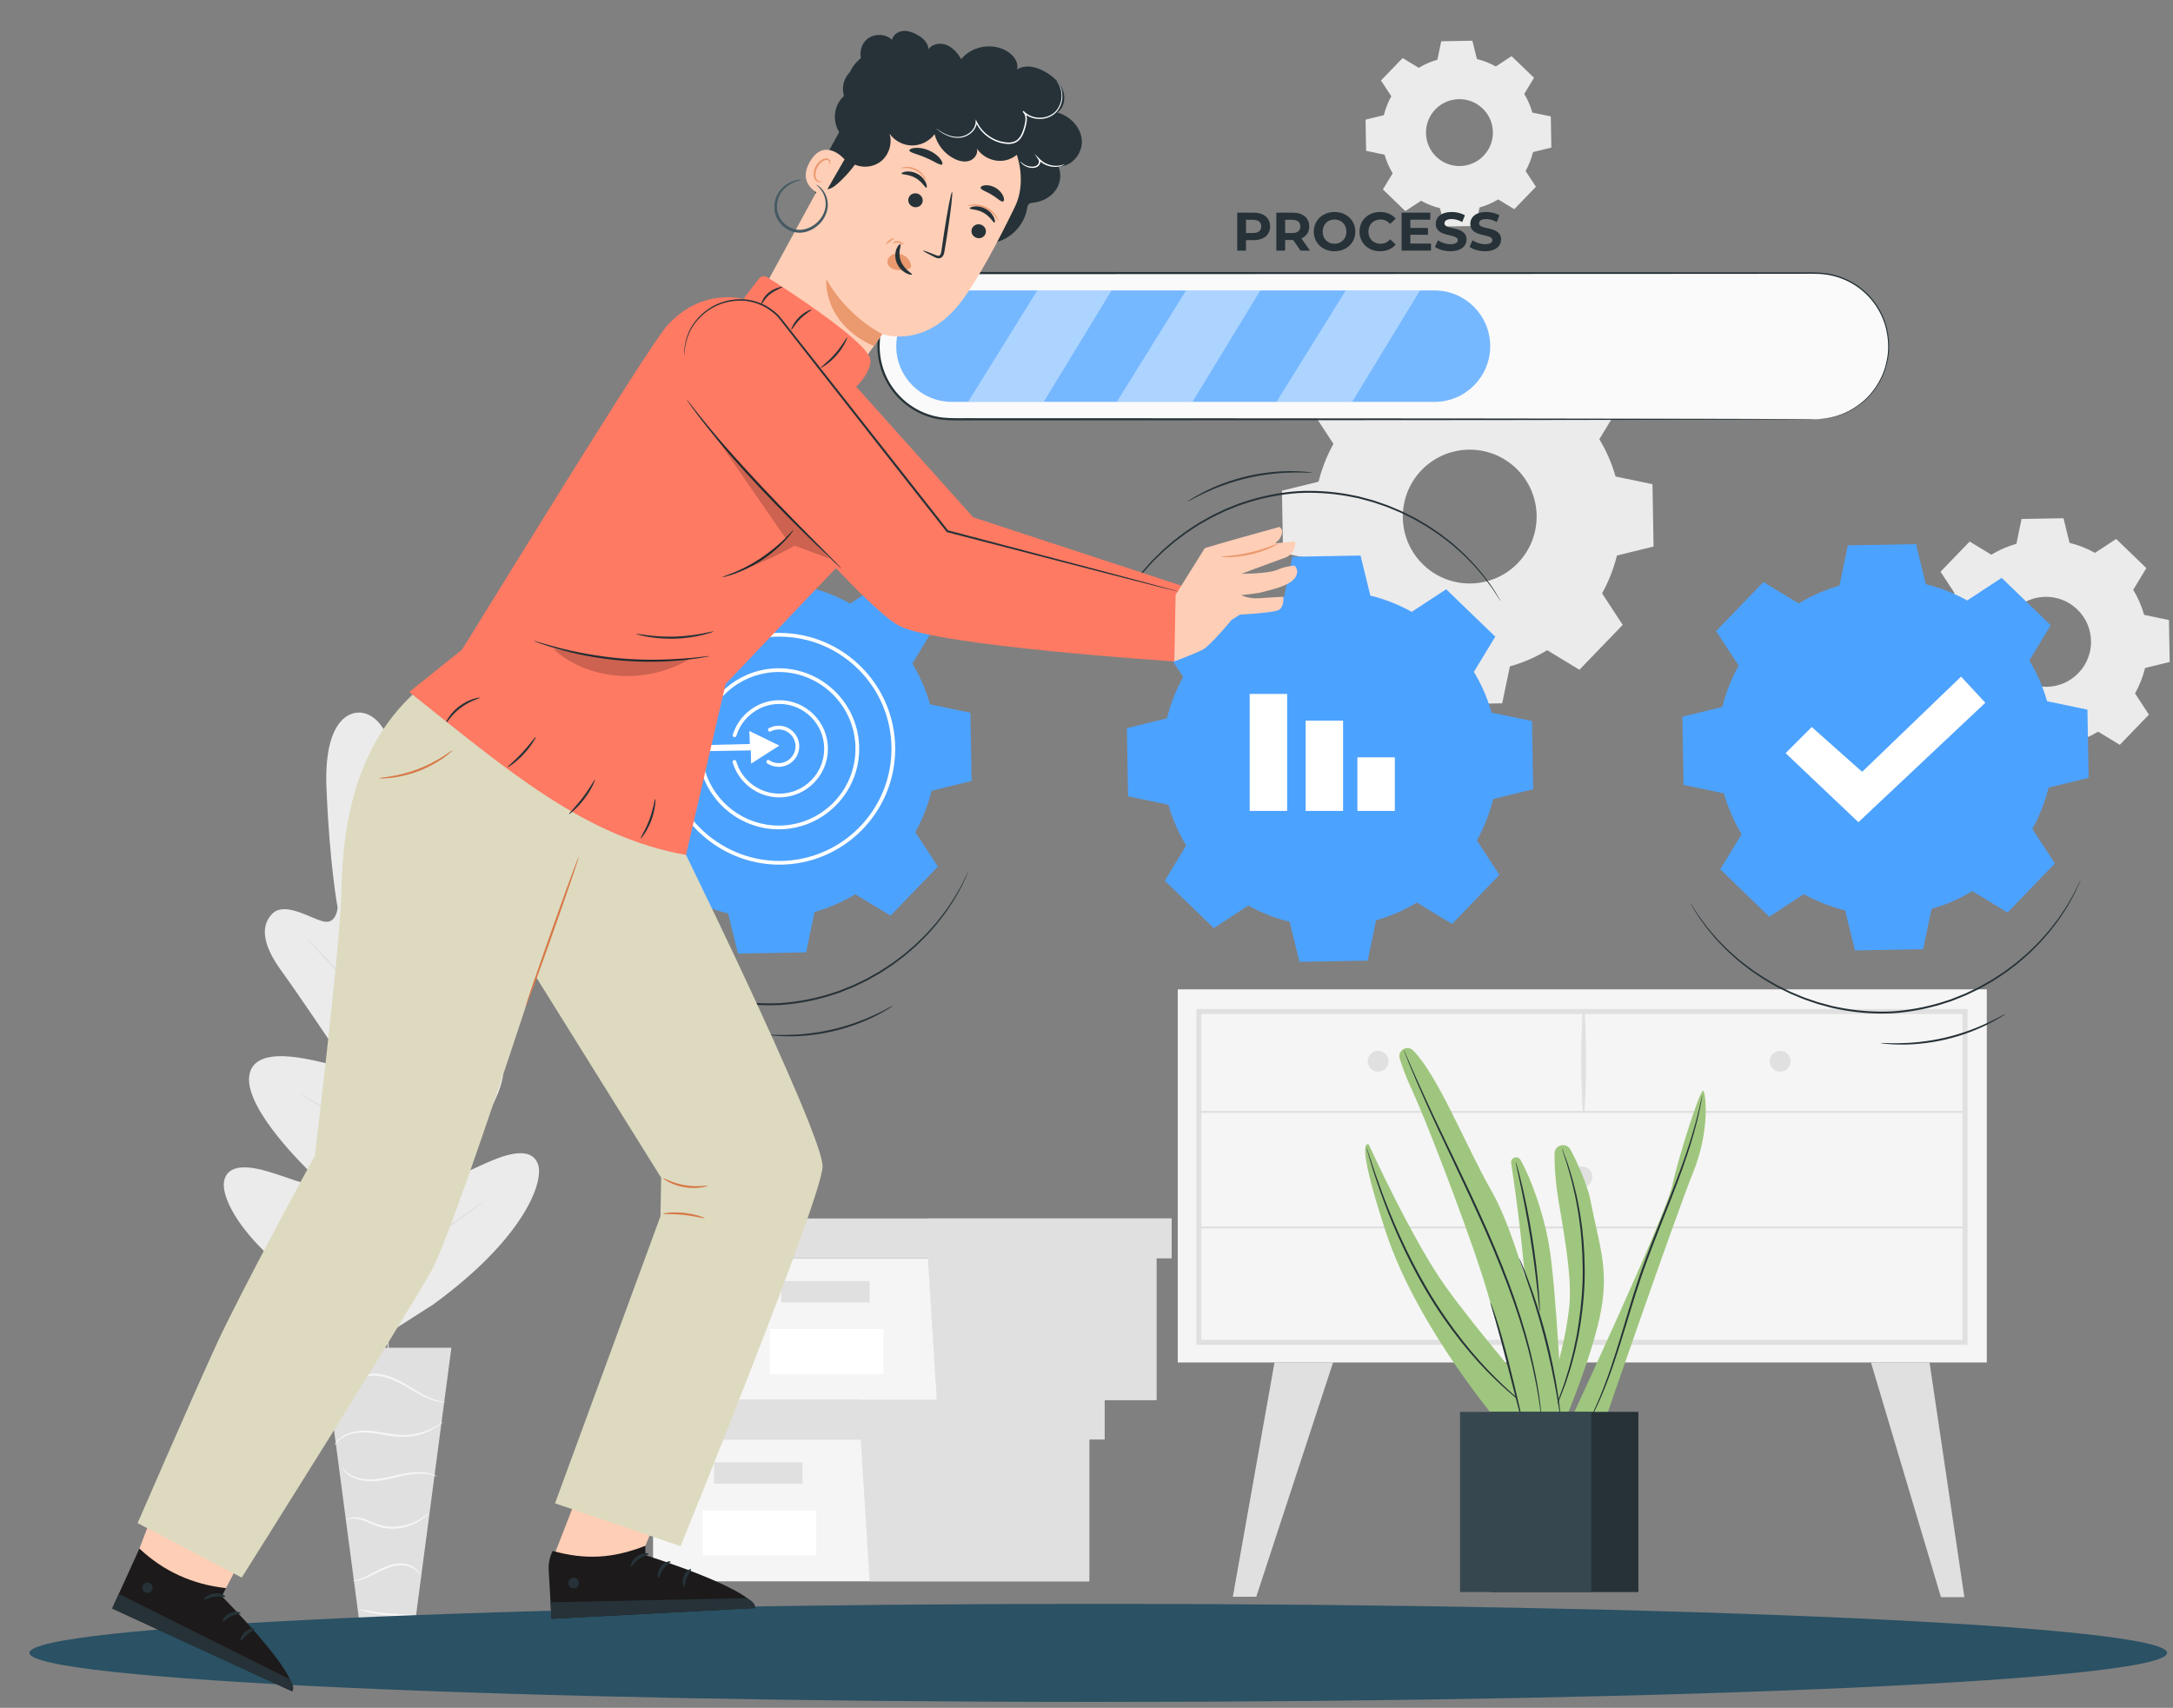 <svg width="369" height="290" viewBox="0 0 369 290" fill="none" xmlns="http://www.w3.org/2000/svg">
<rect x="0" y="0" width="369" height="290" fill="#808080" stroke="none"/>
<path d="M60.794 121.02C60.794 121.02 54.896 120.595 55.439 133.826C55.982 147.057 57.331 154.104 57.331 154.104C57.331 154.104 57.158 157.038 54.886 156.462C52.614 155.886 48.34 153.032 46.229 155.166C44.04 157.379 44.819 160.774 47.722 164.773C50.627 168.772 56.667 177.766 57.211 178.581C57.744 179.381 57.958 180.882 56.347 180.738C54.736 180.593 43.866 176.909 42.426 182.172C40.986 187.435 50.907 197.246 51.971 198.339C53.035 199.432 53.092 200.123 52.661 200.784C52.229 201.446 48.691 199.863 45.557 198.942C42.422 198.02 38.625 197.502 38.049 200.608C37.473 203.713 41.842 212.804 58.206 222.357L66.078 226.288L73.529 221.535C88.854 210.393 92.293 200.912 91.408 197.879C90.524 194.846 86.799 195.742 83.772 196.972C80.745 198.202 77.384 200.13 76.888 199.516C76.393 198.901 76.381 198.209 77.33 197.014C78.28 195.82 87.169 185.066 85.21 179.974C83.251 174.881 72.803 179.634 71.215 179.939C69.627 180.243 69.69 178.728 70.14 177.878C70.599 177.013 75.71 167.459 78.199 163.19C80.688 158.921 81.123 155.466 78.724 153.482C76.409 151.57 72.443 154.838 70.24 155.638C68.036 156.439 67.57 153.537 67.57 153.537C67.57 153.537 68.208 146.391 67.425 133.172C66.641 119.953 60.674 121.021 60.674 121.021" fill="#EBEBEB"/>
<path d="M61.26 132.87C61.26 132.87 61.275 132.963 61.292 133.146C61.306 133.342 61.327 133.612 61.354 133.958C61.403 134.687 61.475 135.737 61.566 137.083C61.747 139.796 61.979 143.725 62.247 148.58C62.787 158.29 63.417 171.71 64.065 186.533C64.713 201.361 65.31 214.782 65.796 224.494C66.042 229.34 66.242 233.266 66.38 235.995C66.447 237.342 66.499 238.393 66.536 239.122C66.55 239.469 66.561 239.739 66.569 239.935C66.575 240.118 66.569 240.213 66.569 240.213C66.569 240.213 66.554 240.12 66.537 239.938C66.522 239.742 66.501 239.472 66.475 239.126C66.426 238.397 66.354 237.347 66.263 236.002C66.082 233.289 65.85 229.361 65.582 224.506C65.043 214.796 64.412 201.374 63.764 186.547C63.116 171.724 62.519 158.304 62.034 148.592C61.788 143.747 61.588 139.821 61.449 137.091C61.382 135.744 61.33 134.693 61.293 133.964C61.279 133.616 61.268 133.346 61.26 133.149C61.255 132.965 61.26 132.87 61.26 132.87Z" fill="#E0E0E0"/>
<path d="M52.047 159.401C52.062 159.387 52.235 159.533 52.537 159.809C52.84 160.084 53.265 160.496 53.786 161.009C54.825 162.038 56.222 163.497 57.733 165.136C59.213 166.753 60.55 168.216 61.583 169.348C62.043 169.847 62.434 170.27 62.755 170.619C63.033 170.918 63.18 171.091 63.165 171.106C63.151 171.121 62.976 170.976 62.672 170.702C62.37 170.426 61.945 170.015 61.429 169.496C60.4 168.456 59.023 166.98 57.512 165.341C56.023 163.734 54.675 162.282 53.633 161.158C53.171 160.662 52.778 160.239 52.454 159.892C52.177 159.591 52.032 159.416 52.047 159.401Z" fill="#E0E0E0"/>
<path d="M63.946 170.846C63.887 170.787 66.766 167.773 70.375 164.113C73.986 160.452 76.961 157.533 77.02 157.591C77.079 157.649 74.201 160.663 70.59 164.325C66.981 167.984 64.006 170.904 63.946 170.846Z" fill="#E0E0E0"/>
<path d="M63.913 193.657C63.904 193.639 64.1 193.515 64.462 193.308C64.882 193.072 65.397 192.784 66.002 192.444C67.301 191.714 69.092 190.7 71.028 189.509C72.967 188.324 74.686 187.19 75.923 186.361C76.501 185.976 76.992 185.649 77.392 185.382C77.741 185.152 77.94 185.034 77.951 185.05C77.963 185.067 77.788 185.218 77.461 185.476C77.132 185.735 76.651 186.099 76.045 186.536C74.835 187.412 73.13 188.577 71.185 189.766C69.243 190.96 67.43 191.948 66.102 192.632C65.437 192.971 64.896 193.239 64.515 193.412C64.137 193.588 63.922 193.676 63.913 193.657Z" fill="#E0E0E0"/>
<path d="M50.871 185.675C50.882 185.657 51.076 185.749 51.416 185.931C51.756 186.112 52.244 186.383 52.843 186.724C54.041 187.405 55.687 188.363 57.494 189.438C59.301 190.513 60.929 191.501 62.099 192.229C62.685 192.593 63.156 192.891 63.477 193.104C63.799 193.316 63.973 193.442 63.962 193.46C63.951 193.478 63.757 193.386 63.417 193.204C63.077 193.023 62.589 192.751 61.99 192.411C60.792 191.73 59.146 190.771 57.339 189.696C55.532 188.622 53.904 187.634 52.734 186.906C52.148 186.542 51.677 186.243 51.355 186.031C51.034 185.819 50.861 185.693 50.871 185.675Z" fill="#E0E0E0"/>
<path d="M48.286 205.809C48.297 205.791 48.543 205.911 48.979 206.145C49.464 206.412 50.078 206.751 50.811 207.155C52.352 208.02 54.469 209.233 56.799 210.588C59.129 211.944 61.23 213.186 62.742 214.098C63.456 214.535 64.054 214.901 64.526 215.191C64.944 215.455 65.17 215.61 65.159 215.627C65.149 215.645 64.903 215.525 64.467 215.292C63.982 215.025 63.367 214.686 62.634 214.282C61.094 213.417 58.977 212.204 56.646 210.849C54.317 209.493 52.216 208.252 50.703 207.34C49.99 206.903 49.392 206.536 48.92 206.247C48.502 205.981 48.276 205.827 48.286 205.809Z" fill="#E0E0E0"/>
<path d="M64.821 215.278C64.81 215.261 65.055 215.098 65.505 214.82C66.006 214.516 66.648 214.124 67.418 213.655C69.033 212.672 71.26 211.305 73.675 209.729C76.094 208.156 78.246 206.676 79.798 205.595C80.538 205.08 81.156 204.651 81.638 204.317C82.074 204.018 82.321 203.86 82.333 203.876C82.346 203.893 82.122 204.082 81.707 204.412C81.292 204.741 80.683 205.206 79.922 205.769C78.4 206.896 76.262 208.406 73.839 209.982C71.419 211.561 69.17 212.901 67.526 213.839C66.702 214.306 66.032 214.677 65.562 214.922C65.095 215.169 64.831 215.297 64.821 215.278Z" fill="#E0E0E0"/>
<path d="M76.651 228.862H54.873L61.981 282.669H69.543L76.651 228.862Z" fill="#E0E0E0"/>
<path d="M56.002 235.478C55.994 235.483 56.026 235.554 56.118 235.67C56.212 235.784 56.382 235.933 56.644 236.046C57.16 236.271 58.067 236.289 58.943 235.763C59.823 235.279 60.589 234.325 61.768 233.904C62.936 233.458 64.384 233.538 65.773 233.984C67.177 234.418 68.397 235.129 69.502 235.791C70.609 236.45 71.624 237.038 72.535 237.418C73.438 237.813 74.226 237.995 74.771 238.065C75.045 238.101 75.258 238.112 75.403 238.107C75.547 238.107 75.623 238.101 75.624 238.089C75.637 238.018 74.391 238.029 72.637 237.189C71.757 236.787 70.769 236.186 69.671 235.511C68.578 234.836 67.329 234.094 65.878 233.645C64.445 233.184 62.905 233.101 61.652 233.599C61.025 233.837 60.499 234.212 60.061 234.583C59.616 234.951 59.218 235.297 58.814 235.549C58.017 236.064 57.181 236.085 56.693 235.917C56.191 235.743 56.031 235.448 56.002 235.478Z" fill="#F5F5F5"/>
<path d="M56.799 245.386C56.828 245.404 56.972 245.164 57.312 244.809C57.658 244.463 58.227 244.011 59.051 243.705C59.868 243.392 60.919 243.206 62.08 243.25C63.246 243.29 64.517 243.546 65.869 243.766C67.219 243.993 68.556 244.094 69.75 243.927C70.944 243.773 71.98 243.43 72.803 243.055C73.627 242.679 74.238 242.267 74.639 241.963C75.041 241.659 75.232 241.454 75.22 241.44C75.179 241.381 74.338 242.134 72.702 242.824C71.886 243.162 70.87 243.471 69.71 243.601C68.55 243.745 67.266 243.639 65.925 243.414C64.584 243.197 63.293 242.945 62.089 242.922C60.884 242.895 59.798 243.115 58.957 243.472C58.108 243.822 57.535 244.329 57.209 244.715C57.052 244.917 56.938 245.077 56.88 245.198C56.817 245.316 56.789 245.38 56.799 245.386Z" fill="#F5F5F5"/>
<path d="M74.185 250.691C74.193 250.675 73.992 250.539 73.585 250.38C73.18 250.22 72.561 250.055 71.78 249.993C71 249.931 70.066 249.981 69.051 250.149C68.035 250.314 66.947 250.594 65.804 250.837C64.661 251.077 63.559 251.239 62.56 251.203C61.562 251.168 60.674 250.95 59.985 250.646C58.584 250.031 58.085 249.135 58.032 249.192C58.019 249.2 58.118 249.424 58.401 249.76C58.682 250.095 59.172 250.524 59.88 250.874C60.586 251.222 61.507 251.476 62.546 251.53C63.587 251.587 64.721 251.428 65.877 251.184C67.033 250.939 68.113 250.65 69.107 250.472C70.1 250.289 71.007 250.215 71.766 250.244C73.294 250.294 74.163 250.756 74.185 250.691Z" fill="#F5F5F5"/>
<path d="M58.725 258.153C58.736 258.21 59.503 257.668 60.84 257.94C61.495 258.059 62.228 258.391 63.052 258.765C63.873 259.147 64.862 259.474 65.923 259.556C68.063 259.762 69.966 259.071 71.133 258.349C71.731 257.994 72.147 257.613 72.43 257.352C72.695 257.069 72.83 256.907 72.813 256.891C72.766 256.839 72.194 257.482 71.007 258.132C69.841 258.777 68.004 259.4 65.955 259.203C63.893 259.085 62.311 257.855 60.881 257.693C60.184 257.589 59.602 257.688 59.239 257.835C58.87 257.978 58.714 258.14 58.725 258.153Z" fill="#F5F5F5"/>
<path d="M59.935 268.481C59.935 268.522 60.665 268.516 61.751 268.12C62.845 267.754 64.2 266.915 65.783 266.286C66.577 265.984 67.373 265.798 68.097 265.802C68.822 265.805 69.468 265.982 69.957 266.226C70.958 266.724 71.248 267.432 71.303 267.387C71.318 267.381 71.274 267.202 71.096 266.928C70.921 266.655 70.587 266.298 70.076 266.005C69.567 265.714 68.881 265.497 68.102 265.475C67.321 265.451 66.479 265.641 65.657 265.955C64.017 266.609 62.705 267.472 61.66 267.887C60.627 268.332 59.926 268.423 59.935 268.481Z" fill="#F5F5F5"/>
<path d="M61.004 273.287C60.992 273.332 61.514 273.519 62.383 273.735C63.25 273.951 64.469 274.181 65.83 274.316C67.191 274.448 68.431 274.459 69.324 274.417C70.218 274.375 70.766 274.293 70.764 274.246C70.759 274.139 68.557 274.233 65.865 273.962C63.172 273.704 61.03 273.183 61.004 273.287Z" fill="#F5F5F5"/>
<path d="M337.38 168H200V231.358H337.38V168Z" fill="#F5F5F5"/>
<path d="M334.109 228.374H203.144V171.336H334.11V228.374H334.109ZM203.998 227.52H333.255V172.191H203.998V227.52Z" fill="#E0E0E0"/>
<path d="M203.569 188.985C218.286 188.985 233.004 188.985 247.721 188.985C270.974 188.985 294.227 188.985 317.48 188.985C322.879 188.985 328.279 188.985 333.68 188.985C333.902 188.985 333.902 188.641 333.68 188.641C318.962 188.641 304.245 188.641 289.528 188.641C266.275 188.641 243.022 188.641 219.769 188.641C214.369 188.641 208.969 188.641 203.569 188.641C203.347 188.641 203.347 188.985 203.569 188.985Z" fill="#E0E0E0"/>
<path d="M269.051 188.814C269.441 183.19 269.398 177.233 269.095 171.604C269.083 171.379 268.757 171.378 268.745 171.604C268.441 177.233 268.399 183.19 268.789 188.814C268.801 188.981 269.039 188.982 269.051 188.814Z" fill="#E0E0E0"/>
<path d="M304.071 180.207C304.071 181.186 303.277 181.98 302.298 181.98C301.319 181.98 300.525 181.186 300.525 180.207C300.525 179.229 301.319 178.435 302.298 178.435C303.277 178.435 304.071 179.229 304.071 180.207Z" fill="#E0E0E0"/>
<path d="M235.788 180.207C235.788 181.186 234.995 181.98 234.016 181.98C233.036 181.98 232.243 181.186 232.243 180.207C232.243 179.229 233.037 178.435 234.016 178.435C234.994 178.435 235.788 179.229 235.788 180.207Z" fill="#E0E0E0"/>
<path d="M270.399 199.854C270.399 200.832 269.606 201.626 268.626 201.626C267.647 201.626 266.854 200.832 266.854 199.854C266.854 198.874 267.647 198.081 268.626 198.081C269.605 198.081 270.399 198.874 270.399 199.854Z" fill="#E0E0E0"/>
<path d="M216.425 231.36L209.352 271.137H213.33L226.371 231.36H216.425Z" fill="#E0E0E0"/>
<path d="M327.658 231.36L333.573 271.207H329.595L317.712 231.36H327.658Z" fill="#E0E0E0"/>
<path d="M270.278 217.784C270.278 218.763 269.484 219.557 268.505 219.557C267.526 219.557 266.732 218.764 266.732 217.784C266.732 216.805 267.526 216.012 268.505 216.012C269.484 216.012 270.278 216.805 270.278 217.784Z" fill="#E0E0E0"/>
<path d="M203.568 208.602C218.285 208.602 233.003 208.602 247.72 208.602C270.973 208.602 294.226 208.602 317.479 208.602C322.878 208.602 328.278 208.602 333.679 208.602C333.901 208.602 333.901 208.257 333.679 208.257C318.961 208.257 304.244 208.257 289.527 208.257C266.274 208.257 243.021 208.257 219.768 208.257C214.368 208.257 208.968 208.257 203.568 208.257C203.346 208.257 203.346 208.602 203.568 208.602Z" fill="#E0E0E0"/>
<path d="M110.898 244.437V268.521H146.12H184.966V244.437H110.898Z" fill="#F5F5F5"/>
<path d="M107.792 237.7V244.434H187.558V237.7H146.12H107.792Z" fill="#E0E0E0"/>
<path d="M147.676 268.519H184.969V244.434H187.559V237.7H146.122V243.811L147.676 268.519Z" fill="#E0E0E0"/>
<path d="M136.28 248.316H121.26V251.942H136.28V248.316Z" fill="#E0E0E0"/>
<path d="M138.616 256.479H119.328V264.134H138.616V256.479Z" fill="white"/>
<path d="M122.299 213.646V237.731H157.519H196.367V213.646H122.299Z" fill="#F5F5F5"/>
<path d="M119.188 206.91V213.644H198.953V206.91H157.516H119.188Z" fill="#E0E0E0"/>
<path d="M159.072 237.729H196.365V213.644H198.955V206.91H157.518V213.021L159.072 237.729Z" fill="#E0E0E0"/>
<path d="M147.676 217.532H132.655V221.158H147.676V217.532Z" fill="#E0E0E0"/>
<path d="M150.01 225.688H130.723V233.344H150.01V225.688Z" fill="white"/>
<path d="M338.148 94.192C339.494 93.377 340.928 92.761 342.407 92.341L343.284 88.125L350.406 88L351.431 92.181C352.923 92.549 354.378 93.115 355.752 93.882L359.352 91.522L364.476 96.47L362.245 100.149C363.059 101.497 363.676 102.93 364.096 104.409L368.311 105.286L368.436 112.407L364.255 113.432C363.887 114.924 363.321 116.379 362.555 117.753L364.914 121.352L359.967 126.477L356.288 124.245C354.941 125.059 353.507 125.676 352.028 126.096L351.151 130.312L344.029 130.437L343.004 126.255C341.511 125.888 340.057 125.322 338.683 124.555L335.084 126.915L329.96 121.967L332.191 118.288C331.377 116.941 330.76 115.507 330.34 114.029L326.125 113.151L326 106.03L330.181 105.004C330.549 103.512 331.116 102.057 331.881 100.683L329.522 97.084L334.469 91.959L338.148 94.192ZM341.944 103.679C339.012 106.715 339.098 111.552 342.134 114.483C345.17 117.414 350.007 117.329 352.938 114.293C355.869 111.257 355.784 106.42 352.748 103.489C349.712 100.558 344.876 100.643 341.944 103.679Z" fill="#EBEBEB"/>
<path d="M235.758 65.719C237.76 64.509 239.892 63.592 242.09 62.967L243.394 56.699L253.984 56.514L255.509 62.731C257.728 63.278 259.89 64.12 261.934 65.259L267.286 61.751L274.906 69.108L271.588 74.58C272.799 76.582 273.716 78.715 274.34 80.913L280.608 82.218L280.794 92.807L274.576 94.332C274.03 96.551 273.187 98.713 272.049 100.757L275.557 106.109L268.2 113.729L262.729 110.411C260.726 111.621 258.594 112.538 256.396 113.163L255.091 119.431L244.501 119.617L242.977 113.399C240.758 112.852 238.596 112.01 236.551 110.871L231.199 114.38L223.579 107.023L226.896 101.551C225.686 99.549 224.768 97.417 224.144 95.218L217.877 93.914L217.69 83.325L223.908 81.8C224.455 79.581 225.298 77.419 226.436 75.375L222.928 70.023L230.284 62.404L235.758 65.719ZM241.403 79.827C237.044 84.342 237.17 91.534 241.685 95.893C246.199 100.252 253.393 100.125 257.751 95.61C262.108 91.096 261.983 83.902 257.468 79.544C252.954 75.187 245.761 75.313 241.403 79.827Z" fill="#EBEBEB"/>
<path d="M240.919 11.517C241.92 10.912 242.986 10.453 244.085 10.141L244.738 7.007L250.032 6.914L250.794 10.023C251.904 10.296 252.986 10.717 254.007 11.287L256.684 9.533L260.493 13.211L258.835 15.947C259.44 16.949 259.898 18.015 260.211 19.114L263.344 19.766L263.437 25.061L260.329 25.823C260.055 26.933 259.634 28.014 259.065 29.036L260.819 31.712L257.141 35.521L254.405 33.863C253.403 34.467 252.338 34.926 251.238 35.238L250.586 38.372L245.291 38.465L244.529 35.357C243.419 35.083 242.339 34.662 241.317 34.093L238.641 35.847L234.831 32.168L236.49 29.433C235.885 28.431 235.426 27.366 235.113 26.266L231.98 25.613L231.887 20.318L234.996 19.556C235.269 18.446 235.69 17.365 236.259 16.343L234.505 13.667L238.183 9.858L240.919 11.517ZM243.742 18.571C241.562 20.828 241.626 24.424 243.883 26.604C246.14 28.783 249.737 28.72 251.916 26.462C254.095 24.205 254.032 20.608 251.775 18.43C249.518 16.25 245.921 16.314 243.742 18.571Z" fill="#EBEBEB"/>
<path d="M211.109 104.402C213.298 103.079 215.628 102.076 218.032 101.393L219.458 94.54L231.036 94.337L232.702 101.135C235.129 101.732 237.493 102.653 239.728 103.898L245.58 100.063L253.911 108.106L250.284 114.088C251.607 116.278 252.61 118.609 253.292 121.013L260.144 122.439L260.348 134.017L253.55 135.684C252.952 138.11 252.032 140.474 250.786 142.708L254.621 148.56L246.579 156.891L240.597 153.264C238.408 154.587 236.076 155.589 233.672 156.272L232.246 163.125L220.669 163.329L219.002 156.531C216.576 155.933 214.212 155.012 211.977 153.767L206.125 157.602L197.794 149.559L201.422 143.577C200.098 141.387 199.095 139.057 198.412 136.652L191.56 135.226L191.356 123.648L198.155 121.981C198.753 119.555 199.674 117.191 200.918 114.957L197.083 109.105L205.126 100.774L211.109 104.402Z" fill="#4CA2FF"/>
<path d="M218.571 117.834H212.21V137.701H218.571V117.834Z" fill="white"/>
<path d="M228.069 122.372H221.708V137.701H228.069V122.372Z" fill="white"/>
<path d="M236.861 128.598H230.5V137.701H236.861V128.598Z" fill="white"/>
<path d="M115.753 102.997C117.943 101.674 120.273 100.67 122.677 99.988L124.103 93.135L135.681 92.932L137.347 99.729C139.774 100.327 142.138 101.247 144.372 102.493L150.224 98.657L158.555 106.701L154.929 112.682C156.252 114.872 157.255 117.204 157.937 119.608L164.789 121.034L164.992 132.612L158.194 134.279C157.596 136.705 156.676 139.069 155.431 141.303L159.266 147.155L151.223 155.486L145.24 151.858C143.051 153.182 140.72 154.184 138.316 154.867L136.89 161.72L125.312 161.923L123.646 155.125C121.22 154.527 118.855 153.606 116.621 152.362L110.769 156.197L102.438 148.153L106.065 142.171C104.742 139.981 103.738 137.651 103.056 135.247L96.203 133.821L96 122.243L102.798 120.576C103.396 118.15 104.317 115.786 105.562 113.552L101.727 107.7L109.769 99.369L115.753 102.997Z" fill="#4CA2FF"/>
<path d="M132.339 146.828C123.702 146.828 115.947 141.053 113.481 132.784C113.431 132.617 113.526 132.441 113.693 132.392C113.86 132.343 114.036 132.436 114.086 132.604C116.473 140.607 123.979 146.196 132.339 146.196C142.841 146.196 151.384 137.653 151.384 127.151C151.384 116.65 142.841 108.106 132.339 108.106C123.562 108.106 115.959 114.048 113.852 122.557C113.81 122.726 113.638 122.828 113.47 122.787C113.301 122.746 113.198 122.574 113.24 122.405C115.417 113.615 123.272 107.476 132.34 107.476C143.189 107.476 152.016 116.302 152.016 127.152C152.016 138.001 143.189 146.828 132.339 146.828Z" fill="white"/>
<path d="M132.23 140.824C126.125 140.824 120.71 136.717 119.063 130.837C119.015 130.669 119.114 130.495 119.282 130.448C119.448 130.402 119.624 130.499 119.671 130.667C121.242 136.276 126.407 140.193 132.23 140.193C139.421 140.193 145.271 134.342 145.271 127.152C145.271 119.961 139.421 114.111 132.23 114.111C126.408 114.111 121.244 118.027 119.671 123.634C119.624 123.803 119.451 123.901 119.282 123.853C119.114 123.806 119.016 123.631 119.063 123.464C120.712 117.586 126.127 113.48 132.23 113.48C139.769 113.48 145.902 119.613 145.902 127.153C145.902 134.69 139.769 140.824 132.23 140.824Z" fill="white"/>
<path d="M132.23 130.219C131.531 130.219 130.856 130.012 130.278 129.621C130.133 129.524 130.095 129.328 130.193 129.183C130.29 129.04 130.487 128.999 130.631 129.099C131.105 129.419 131.657 129.587 132.23 129.587C133.807 129.587 135.09 128.304 135.09 126.726C135.09 125.148 133.807 123.865 132.23 123.865C131.757 123.865 131.29 123.982 130.877 124.205C130.723 124.288 130.533 124.231 130.449 124.077C130.367 123.925 130.423 123.733 130.577 123.65C131.081 123.377 131.653 123.233 132.229 123.233C134.154 123.233 135.721 124.8 135.721 126.726C135.722 128.652 134.156 130.219 132.23 130.219Z" fill="white"/>
<path d="M132.338 126.607L127.238 124.122L127.336 126.337L113.783 126.655L113.933 127.65L127.502 127.426L127.541 129.674L132.338 126.607Z" fill="white"/>
<path d="M117.512 126.984L117.438 126.842C117.075 126.139 116.363 125.687 115.572 125.656L111.087 125.483L113.031 127.242L111.305 129.37L115.597 129.281C116.565 129.26 117.405 128.608 117.665 127.675L117.512 126.984Z" fill="white"/>
<path d="M132.338 135.402C128.694 135.402 125.436 132.959 124.415 129.46C124.366 129.293 124.462 129.118 124.63 129.069C124.798 129.019 124.972 129.116 125.021 129.284C125.964 132.515 128.973 134.771 132.338 134.771C136.539 134.771 139.958 131.353 139.958 127.151C139.958 122.949 136.539 119.531 132.338 119.531C129.005 119.531 126.005 121.76 125.041 124.951C124.991 125.118 124.815 125.214 124.647 125.162C124.481 125.112 124.386 124.936 124.436 124.769C125.48 121.313 128.729 118.899 132.338 118.899C136.887 118.899 140.589 122.601 140.589 127.151C140.589 131.7 136.887 135.402 132.338 135.402Z" fill="white"/>
<path d="M305.434 102.465C307.623 101.142 309.953 100.139 312.357 99.456L313.783 92.604L325.361 92.4L327.028 99.198C329.455 99.796 331.819 100.716 334.053 101.962L339.905 98.126L348.236 106.17L344.609 112.151C345.932 114.341 346.935 116.672 347.618 119.076L354.47 120.502L354.673 132.081L347.875 133.747C347.277 136.173 346.357 138.537 345.111 140.772L348.947 146.623L340.904 154.954L334.922 151.327C332.733 152.65 330.401 153.653 327.998 154.336L326.571 161.189L314.993 161.392L313.327 154.594C310.901 153.996 308.536 153.075 306.302 151.83L300.45 155.666L292.119 147.622L295.747 141.64C294.424 139.45 293.42 137.12 292.737 134.716L285.885 133.29L285.682 121.712L292.48 120.045C293.078 117.619 293.999 115.255 295.244 113.02L291.409 107.169L299.451 98.838L305.434 102.465Z" fill="#4CA2FF"/>
<path d="M303.217 127.891L307.654 123.454L316.212 131.061L333.011 114.896L337.132 119.333L315.578 139.618L303.217 127.891Z" fill="white"/>
<path d="M188.548 106.073C188.543 106.071 188.569 106.004 188.623 105.875C188.686 105.73 188.769 105.542 188.873 105.305C188.988 105.049 189.127 104.741 189.29 104.381C189.45 104.014 189.645 103.595 189.908 103.145C190.161 102.687 190.44 102.181 190.746 101.629C191.07 101.085 191.462 100.518 191.862 99.896C192.247 99.262 192.757 98.655 193.257 97.981C193.745 97.296 194.35 96.647 194.961 95.944C195.553 95.221 196.285 94.571 196.994 93.843C197.344 93.472 197.754 93.151 198.148 92.799C198.549 92.455 198.947 92.091 199.372 91.746C199.809 91.415 200.253 91.078 200.704 90.735C200.931 90.566 201.153 90.386 201.389 90.222C201.629 90.064 201.872 89.904 202.115 89.743C202.605 89.425 203.092 89.087 203.604 88.773C204.127 88.477 204.656 88.176 205.192 87.871C205.719 87.55 206.293 87.302 206.859 87.022C207.43 86.753 207.994 86.45 208.6 86.228C209.2 85.987 209.805 85.744 210.416 85.498C211.043 85.295 211.675 85.091 212.314 84.883C214.885 84.119 217.629 83.589 220.473 83.398C223.321 83.251 226.108 83.452 228.753 83.907C229.411 84.038 230.064 84.166 230.71 84.293C231.347 84.465 231.977 84.635 232.6 84.803C233.229 84.952 233.825 85.186 234.424 85.385C235.019 85.596 235.619 85.775 236.18 86.031C236.749 86.27 237.31 86.507 237.863 86.739C238.409 86.989 238.933 87.268 239.457 87.525C239.717 87.656 239.977 87.786 240.234 87.915C240.488 88.05 240.73 88.202 240.976 88.343C241.464 88.629 241.945 88.912 242.417 89.189C242.881 89.482 243.319 89.796 243.758 90.09C244.191 90.393 244.636 90.663 245.027 90.99C245.818 91.629 246.622 92.189 247.295 92.836C247.985 93.462 248.663 94.036 249.228 94.658C249.805 95.267 250.383 95.81 250.84 96.394C251.311 96.965 251.767 97.481 252.153 97.983C252.522 98.495 252.859 98.965 253.165 99.389C253.479 99.804 253.722 100.198 253.925 100.543C254.129 100.881 254.303 101.17 254.448 101.41C254.58 101.634 254.684 101.811 254.764 101.947C254.833 102.069 254.867 102.133 254.862 102.135C254.857 102.138 254.814 102.08 254.735 101.964C254.648 101.833 254.535 101.661 254.392 101.445C254.239 101.21 254.057 100.927 253.843 100.597C253.632 100.258 253.381 99.871 253.06 99.463C252.749 99.046 252.405 98.584 252.029 98.079C251.637 97.585 251.176 97.077 250.701 96.515C250.24 95.94 249.658 95.406 249.08 94.805C248.512 94.192 247.833 93.628 247.142 93.011C246.468 92.374 245.665 91.823 244.875 91.194C244.485 90.872 244.04 90.607 243.609 90.307C243.171 90.018 242.734 89.708 242.272 89.421C241.801 89.147 241.323 88.869 240.836 88.587C240.592 88.448 240.351 88.299 240.098 88.165C239.842 88.039 239.584 87.911 239.325 87.782C238.803 87.529 238.283 87.254 237.74 87.008C237.19 86.779 236.632 86.547 236.067 86.312C235.509 86.06 234.913 85.885 234.323 85.677C233.728 85.481 233.136 85.25 232.513 85.104C231.894 84.938 231.269 84.771 230.638 84.603C229.996 84.478 229.349 84.351 228.696 84.224C226.074 83.778 223.311 83.58 220.491 83.726C217.674 83.915 214.956 84.438 212.406 85.192C211.773 85.395 211.145 85.597 210.523 85.798C209.917 86.039 209.316 86.279 208.722 86.517C208.119 86.736 207.559 87.035 206.992 87.3C206.43 87.576 205.859 87.82 205.335 88.137C204.802 88.438 204.276 88.734 203.757 89.027C203.247 89.335 202.762 89.67 202.275 89.983C202.033 90.141 201.791 90.299 201.552 90.455C201.317 90.617 201.096 90.794 200.869 90.961C200.42 91.299 199.977 91.631 199.542 91.958C199.118 92.299 198.721 92.658 198.32 92.997C197.927 93.344 197.517 93.66 197.168 94.026C196.458 94.745 195.726 95.387 195.132 96.099C194.52 96.794 193.911 97.435 193.42 98.111C192.917 98.775 192.402 99.374 192.012 100.001C191.607 100.615 191.209 101.174 190.879 101.711C190.565 102.256 190.278 102.756 190.019 103.207C189.749 103.65 189.545 104.064 189.375 104.425C189.202 104.779 189.054 105.082 188.931 105.333C188.815 105.565 188.722 105.749 188.651 105.889C188.59 106.012 188.554 106.075 188.548 106.073Z" fill="#263238"/>
<path d="M201.619 85.198C201.607 85.179 201.862 85.004 202.336 84.703C202.807 84.397 203.514 83.995 204.408 83.537C206.193 82.62 208.782 81.562 211.773 80.86C214.767 80.166 217.557 79.97 219.564 80.004C220.568 80.018 221.379 80.066 221.937 80.133C222.495 80.194 222.802 80.238 222.8 80.26C222.798 80.283 222.487 80.282 221.929 80.261C221.371 80.234 220.562 80.221 219.565 80.237C217.571 80.262 214.813 80.493 211.848 81.181C208.885 81.876 206.31 82.888 204.51 83.746C203.61 84.174 202.889 84.542 202.401 84.814C201.908 85.08 201.63 85.218 201.619 85.198Z" fill="#263238"/>
<path d="M353.333 149.388C353.338 149.39 353.313 149.457 353.258 149.586C353.195 149.731 353.112 149.919 353.008 150.156C352.892 150.412 352.753 150.72 352.591 151.08C352.431 151.447 352.236 151.866 351.973 152.316C351.72 152.773 351.44 153.28 351.135 153.832C350.811 154.376 350.419 154.942 350.019 155.565C349.634 156.199 349.124 156.806 348.624 157.479C348.136 158.164 347.531 158.814 346.92 159.517C346.328 160.239 345.596 160.89 344.886 161.618C344.537 161.989 344.127 162.309 343.733 162.662C343.332 163.006 342.934 163.369 342.508 163.715C342.072 164.046 341.628 164.383 341.177 164.726C340.95 164.895 340.728 165.075 340.492 165.239C340.252 165.397 340.01 165.557 339.766 165.718C339.276 166.035 338.79 166.374 338.277 166.687C337.755 166.984 337.225 167.285 336.689 167.589C336.162 167.911 335.588 168.159 335.022 168.439C334.451 168.707 333.887 169.01 333.28 169.233C332.681 169.474 332.076 169.717 331.465 169.962C330.838 170.166 330.205 170.37 329.567 170.577C326.995 171.342 324.252 171.872 321.408 172.063C318.56 172.21 315.773 172.009 313.128 171.554C312.47 171.424 311.817 171.296 311.17 171.168C310.534 170.996 309.904 170.827 309.281 170.659C308.652 170.509 308.056 170.275 307.457 170.076C306.861 169.865 306.262 169.687 305.7 169.43C305.132 169.191 304.571 168.956 304.017 168.723C303.471 168.473 302.948 168.194 302.424 167.936C302.163 167.805 301.904 167.675 301.647 167.546C301.393 167.411 301.151 167.259 300.905 167.119C300.417 166.832 299.936 166.55 299.463 166.272C299 165.98 298.562 165.665 298.123 165.371C297.69 165.068 297.245 164.798 296.854 164.471C296.063 163.832 295.259 163.272 294.586 162.625C293.896 161.999 293.218 161.425 292.652 160.803C292.076 160.193 291.497 159.65 291.041 159.067C290.57 158.496 290.114 157.98 289.728 157.479C289.359 156.966 289.021 156.497 288.716 156.072C288.402 155.657 288.158 155.264 287.956 154.918C287.752 154.581 287.578 154.292 287.433 154.051C287.301 153.828 287.197 153.65 287.117 153.514C287.047 153.393 287.014 153.329 287.019 153.326C287.024 153.324 287.067 153.382 287.146 153.497C287.233 153.629 287.346 153.8 287.489 154.016C287.641 154.252 287.824 154.535 288.038 154.865C288.249 155.204 288.499 155.591 288.821 155.999C289.131 156.416 289.476 156.879 289.852 157.383C290.244 157.877 290.704 158.385 291.18 158.947C291.641 159.522 292.223 160.056 292.801 160.657C293.368 161.27 294.048 161.834 294.739 162.451C295.413 163.088 296.216 163.639 297.006 164.268C297.396 164.59 297.84 164.855 298.272 165.155C298.71 165.444 299.147 165.754 299.609 166.042C300.08 166.315 300.558 166.593 301.045 166.875C301.289 167.014 301.53 167.163 301.783 167.297C302.038 167.423 302.297 167.551 302.556 167.68C303.078 167.933 303.598 168.208 304.141 168.454C304.691 168.683 305.248 168.915 305.813 169.15C306.372 169.402 306.967 169.577 307.558 169.785C308.152 169.981 308.745 170.212 309.368 170.358C309.987 170.524 310.612 170.691 311.243 170.859C311.885 170.984 312.532 171.111 313.185 171.238C315.807 171.685 318.57 171.882 321.39 171.736C324.206 171.547 326.925 171.024 329.475 170.27C330.108 170.067 330.736 169.865 331.358 169.664C331.964 169.423 332.565 169.183 333.159 168.945C333.761 168.726 334.321 168.427 334.889 168.162C335.451 167.886 336.021 167.642 336.546 167.325C337.079 167.024 337.605 166.728 338.124 166.435C338.634 166.127 339.118 165.792 339.606 165.479C339.848 165.321 340.089 165.163 340.328 165.007C340.564 164.845 340.784 164.668 341.011 164.501C341.461 164.163 341.903 163.831 342.338 163.504C342.762 163.164 343.159 162.805 343.56 162.466C343.953 162.118 344.363 161.803 344.712 161.436C345.422 160.717 346.155 160.076 346.748 159.363C347.36 158.669 347.969 158.028 348.46 157.352C348.963 156.687 349.478 156.088 349.868 155.463C350.273 154.848 350.671 154.289 351.002 153.752C351.315 153.207 351.602 152.708 351.861 152.256C352.132 151.813 352.336 151.4 352.505 151.038C352.678 150.684 352.826 150.381 352.949 150.13C353.065 149.898 353.158 149.715 353.229 149.574C353.292 149.448 353.328 149.385 353.333 149.388Z" fill="#263238"/>
<path d="M340.522 172.183C340.534 172.203 340.279 172.378 339.805 172.679C339.334 172.985 338.627 173.387 337.734 173.844C335.948 174.762 333.359 175.82 330.368 176.521C327.374 177.216 324.584 177.412 322.577 177.378C321.573 177.364 320.761 177.316 320.204 177.249C319.646 177.188 319.339 177.144 319.342 177.121C319.344 177.098 319.654 177.1 320.213 177.121C320.771 177.148 321.58 177.16 322.577 177.145C324.571 177.119 327.329 176.888 330.294 176.201C333.256 175.506 335.832 174.493 337.631 173.635C338.532 173.208 339.252 172.839 339.741 172.568C340.232 172.303 340.51 172.164 340.522 172.183Z" fill="#263238"/>
<path d="M164.439 147.982C164.444 147.985 164.419 148.052 164.365 148.181C164.301 148.326 164.219 148.514 164.115 148.751C163.999 149.007 163.86 149.315 163.698 149.675C163.538 150.042 163.343 150.462 163.079 150.911C162.827 151.369 162.547 151.875 162.241 152.427C161.917 152.971 161.525 153.538 161.125 154.16C160.74 154.794 160.23 155.401 159.73 156.075C159.242 156.76 158.637 157.409 158.026 158.113C157.434 158.835 156.702 159.485 155.993 160.214C155.643 160.584 155.233 160.905 154.839 161.257C154.438 161.601 154.04 161.965 153.615 162.31C153.178 162.641 152.734 162.979 152.283 163.321C152.056 163.49 151.834 163.67 151.598 163.834C151.358 163.992 151.115 164.152 150.872 164.313C150.382 164.631 149.895 164.97 149.382 165.283C148.86 165.579 148.331 165.881 147.795 166.185C147.268 166.506 146.693 166.754 146.128 167.034C145.556 167.303 144.993 167.606 144.386 167.829C143.787 168.069 143.181 168.312 142.57 168.558C141.943 168.761 141.311 168.966 140.673 169.173C138.101 169.937 135.357 170.467 132.513 170.658C129.666 170.805 126.878 170.604 124.234 170.149C123.575 170.019 122.922 169.89 122.276 169.763C121.64 169.591 121.01 169.421 120.387 169.253C119.757 169.104 119.161 168.87 118.562 168.671C117.967 168.46 117.367 168.281 116.806 168.025C116.238 167.786 115.677 167.55 115.123 167.317C114.577 167.067 114.054 166.788 113.53 166.531C113.269 166.4 113.009 166.27 112.753 166.141C112.499 166.006 112.256 165.854 112.011 165.713C111.522 165.427 111.042 165.144 110.569 164.867C110.106 164.574 109.667 164.26 109.228 163.966C108.795 163.663 108.35 163.393 107.959 163.066C107.168 162.427 106.365 161.867 105.692 161.22C105.002 160.594 104.324 160.02 103.758 159.398C103.182 158.788 102.603 158.245 102.146 157.662C101.675 157.091 101.219 156.575 100.833 156.074C100.465 155.561 100.127 155.091 99.821 154.667C99.508 154.252 99.264 153.858 99.061 153.513C98.857 153.175 98.683 152.886 98.538 152.646C98.407 152.422 98.303 152.245 98.222 152.109C98.153 151.987 98.12 151.924 98.124 151.921C98.13 151.919 98.172 151.977 98.251 152.093C98.338 152.224 98.451 152.396 98.595 152.612C98.747 152.847 98.929 153.13 99.143 153.461C99.354 153.8 99.605 154.186 99.926 154.595C100.237 155.012 100.581 155.474 100.957 155.978C101.349 156.472 101.81 156.98 102.285 157.542C102.746 158.117 103.328 158.651 103.906 159.252C104.475 159.865 105.154 160.429 105.844 161.046C106.518 161.684 107.321 162.234 108.111 162.864C108.501 163.186 108.946 163.451 109.378 163.75C109.816 164.039 110.253 164.349 110.714 164.637C111.185 164.91 111.664 165.188 112.15 165.47C112.395 165.609 112.636 165.759 112.888 165.892C113.144 166.019 113.402 166.146 113.662 166.275C114.183 166.528 114.703 166.803 115.246 167.049C115.797 167.278 116.354 167.51 116.919 167.745C117.477 167.998 118.072 168.173 118.663 168.38C119.258 168.576 119.85 168.807 120.474 168.954C121.092 169.119 121.717 169.286 122.349 169.455C122.99 169.58 123.637 169.706 124.29 169.834C126.913 170.28 129.675 170.477 132.495 170.332C135.312 170.142 138.03 169.619 140.581 168.866C141.214 168.662 141.841 168.46 142.463 168.26C143.07 168.017 143.671 167.778 144.265 167.541C144.867 167.322 145.428 167.022 145.994 166.757C146.556 166.481 147.127 166.237 147.652 165.92C148.184 165.62 148.711 165.324 149.23 165.031C149.739 164.723 150.224 164.388 150.711 164.075C150.954 163.917 151.195 163.759 151.434 163.603C151.67 163.441 151.891 163.264 152.117 163.097C152.567 162.759 153.009 162.427 153.444 162.1C153.868 161.76 154.265 161.4 154.666 161.061C155.06 160.713 155.469 160.398 155.818 160.032C156.528 159.313 157.261 158.671 157.854 157.959C158.467 157.264 159.075 156.623 159.566 155.947C160.069 155.282 160.585 154.684 160.974 154.058C161.379 153.444 161.777 152.884 162.108 152.348C162.421 151.802 162.708 151.303 162.968 150.852C163.238 150.408 163.442 149.995 163.611 149.633C163.784 149.28 163.932 148.977 164.055 148.726C164.171 148.494 164.264 148.31 164.335 148.169C164.399 148.043 164.434 147.98 164.439 147.982Z" fill="#263238"/>
<path d="M151.628 170.778C151.64 170.798 151.384 170.973 150.91 171.274C150.44 171.58 149.732 171.982 148.839 172.439C147.053 173.356 144.464 174.414 141.473 175.116C138.479 175.81 135.689 176.006 133.682 175.973C132.678 175.958 131.867 175.91 131.309 175.844C130.751 175.783 130.444 175.739 130.446 175.716C130.448 175.693 130.759 175.695 131.317 175.715C131.875 175.743 132.684 175.755 133.682 175.74C135.675 175.714 138.433 175.483 141.398 174.796C144.361 174.101 146.937 173.088 148.736 172.23C149.637 171.803 150.357 171.434 150.845 171.163C151.338 170.897 151.616 170.759 151.628 170.778Z" fill="#263238"/>
<path d="M308.316 71.194H161.586C154.731 71.194 149.174 65.637 149.174 58.782C149.174 51.927 154.731 46.37 161.586 46.37H308.316C315.172 46.37 320.728 51.928 320.728 58.782C320.728 65.637 315.171 71.194 308.316 71.194Z" fill="#FAFAFA"/>
<path d="M308.317 71.195C308.317 71.195 308.642 71.166 309.273 71.127C309.904 71.082 310.839 70.937 312.023 70.591C313.191 70.206 314.602 69.564 316.013 68.44C317.43 67.334 318.782 65.672 319.707 63.527C320.145 62.443 320.451 61.24 320.588 59.952C320.703 58.661 320.612 57.29 320.289 55.909C319.651 53.156 317.898 50.355 315.117 48.529C313.737 47.618 312.118 46.958 310.376 46.671C308.635 46.384 306.782 46.523 304.892 46.492C301.107 46.496 297.106 46.5 292.906 46.505C259.292 46.519 212.87 46.539 161.596 46.56C158.431 46.551 155.318 47.827 153.087 50.01C150.836 52.173 149.492 55.208 149.388 58.282C149.25 61.356 150.325 64.434 152.306 66.727C154.267 69.037 157.093 70.561 160.055 70.903C161.525 71.069 163.047 70.991 164.541 71.01C166.039 71.011 167.53 71.011 169.013 71.012C171.98 71.013 174.919 71.013 177.827 71.014C183.643 71.016 189.336 71.018 194.891 71.02C217.11 71.036 237.119 71.05 253.925 71.061C270.725 71.087 284.32 71.107 293.724 71.122C298.417 71.137 302.063 71.149 304.544 71.157C305.776 71.165 306.717 71.172 307.358 71.176C307.992 71.182 308.317 71.195 308.317 71.195C308.317 71.195 307.993 71.208 307.359 71.215C306.718 71.219 305.777 71.225 304.545 71.234C302.064 71.242 298.418 71.254 293.724 71.269C284.32 71.284 270.725 71.304 253.926 71.33C237.12 71.341 217.111 71.355 194.892 71.37C189.337 71.373 183.644 71.375 177.828 71.377C174.92 71.378 171.981 71.378 169.014 71.379C167.53 71.38 166.039 71.38 164.542 71.38C163.044 71.361 161.544 71.442 160.01 71.272C156.958 70.921 154.044 69.351 152.023 66.972C149.98 64.609 148.87 61.435 149.012 58.267C149.118 55.099 150.504 51.968 152.824 49.739C155.123 47.488 158.334 46.172 161.596 46.182C212.87 46.203 259.292 46.223 292.906 46.237C297.106 46.242 301.107 46.246 304.892 46.25C306.78 46.286 308.628 46.15 310.413 46.447C312.187 46.745 313.833 47.421 315.234 48.353C318.057 50.218 319.827 53.071 320.464 55.867C320.788 57.269 320.873 58.659 320.752 59.967C320.608 61.272 320.292 62.489 319.844 63.583C318.897 65.75 317.521 67.42 316.084 68.527C314.652 69.653 313.225 70.287 312.046 70.664C310.851 71 309.91 71.133 309.276 71.166C308.642 71.192 308.317 71.195 308.317 71.195Z" fill="#263238"/>
<path d="M243.593 68.243H161.656C156.43 68.243 152.194 64.007 152.194 58.782C152.194 53.556 156.431 49.32 161.656 49.32H243.593C248.818 49.32 253.054 53.557 253.054 58.782C253.055 64.007 248.818 68.243 243.593 68.243Z" fill="#76B8FF"/>
<g opacity="0.4">
<path d="M164.394 68.243L176.152 49.319H188.751L177.232 68.243H164.394Z" fill="white"/>
</g>
<g opacity="0.4">
<path d="M189.654 68.243L201.412 49.319H214.011L202.493 68.243H189.654Z" fill="white"/>
</g>
<g opacity="0.4">
<path d="M216.771 68.243L228.529 49.319H241.128L229.609 68.243H216.771Z" fill="white"/>
</g>
<path d="M215.681 38.45C215.681 39.885 214.604 40.778 212.883 40.778H211.585V42.553H210.095V36.111H212.883C214.604 36.112 215.681 37.005 215.681 38.45ZM214.171 38.45C214.171 37.741 213.711 37.326 212.8 37.326H211.585V39.563H212.8C213.711 39.563 214.171 39.149 214.171 38.45Z" fill="#263238"/>
<path d="M220.842 42.553L219.6 40.759H219.526H218.229V42.553H216.737V36.111H219.526C221.246 36.111 222.324 37.004 222.324 38.449C222.324 39.415 221.836 40.124 220.998 40.482L222.443 42.553H220.842V42.553ZM219.443 37.326H218.229V39.571H219.443C220.355 39.571 220.814 39.148 220.814 38.449C220.814 37.74 220.355 37.326 219.443 37.326Z" fill="#263238"/>
<path d="M223.096 39.332C223.096 37.418 224.587 36.001 226.621 36.001C228.645 36.001 230.145 37.409 230.145 39.332C230.145 41.255 228.645 42.664 226.621 42.664C224.587 42.664 223.096 41.246 223.096 39.332ZM228.636 39.332C228.636 38.108 227.771 37.271 226.62 37.271C225.47 37.271 224.605 38.109 224.605 39.332C224.605 40.556 225.47 41.393 226.62 41.393C227.771 41.394 228.636 40.556 228.636 39.332Z" fill="#263238"/>
<path d="M230.861 39.332C230.861 37.391 232.353 36.001 234.358 36.001C235.472 36.001 236.402 36.406 237.01 37.142L236.053 38.025C235.62 37.528 235.077 37.27 234.433 37.27C233.227 37.27 232.371 38.117 232.371 39.331C232.371 40.546 233.227 41.393 234.433 41.393C235.077 41.393 235.62 41.135 236.053 40.629L237.01 41.512C236.402 42.257 235.473 42.662 234.35 42.662C232.352 42.664 230.861 41.274 230.861 39.332Z" fill="#263238"/>
<path d="M242.998 41.357V42.553H238.01V36.111H242.878V37.307H239.492V38.706H242.482V39.866H239.492V41.357H242.998Z" fill="#263238"/>
<path d="M243.678 41.918L244.183 40.795C244.726 41.191 245.536 41.467 246.309 41.467C247.193 41.467 247.552 41.172 247.552 40.776C247.552 39.571 243.807 40.399 243.807 38.006C243.807 36.911 244.69 36 246.522 36C247.331 36 248.16 36.194 248.758 36.57L248.297 37.702C247.699 37.362 247.082 37.197 246.512 37.197C245.629 37.197 245.288 37.528 245.288 37.933C245.288 39.12 249.033 38.301 249.033 40.666C249.033 41.743 248.14 42.663 246.3 42.663C245.279 42.663 244.248 42.36 243.678 41.918Z" fill="#263238"/>
<path d="M249.547 41.918L250.053 40.795C250.595 41.191 251.405 41.467 252.178 41.467C253.062 41.467 253.421 41.172 253.421 40.776C253.421 39.571 249.676 40.399 249.676 38.006C249.676 36.911 250.56 36 252.39 36C253.2 36 254.028 36.194 254.626 36.57L254.166 37.702C253.568 37.362 252.951 37.197 252.381 37.197C251.497 37.197 251.156 37.528 251.156 37.933C251.156 39.12 254.901 38.301 254.901 40.666C254.901 41.743 254.009 42.663 252.168 42.663C251.148 42.663 250.117 42.36 249.547 41.918Z" fill="#263238"/>
<path d="M368 280.674C368 285.285 286.733 289 186.509 289C86.249 289 5 285.253 5 280.674C5 276.063 86.249 272.349 186.509 272.349C286.733 272.349 368 276.095 368 280.674Z" fill="#2A5164"/>
<path d="M23.673 262.96L29.314 248.215L45.52 256.026L38.37 269.678C38.37 269.678 32.157 271.246 29.237 269.725C26.317 268.204 23.673 262.96 23.673 262.96Z" fill="#FFCEB6"/>
<path d="M37.672 271.062L38.371 269.677C32.622 269.041 27.734 266.781 23.675 262.958L19.053 273.135L49.624 287.207C50.789 284.205 37.672 271.062 37.672 271.062Z" fill="#1C1A1A"/>
<path d="M19.046 273.136L20.175 270.65L49.123 285.101C49.123 285.101 50.212 286.32 49.617 287.208L19.046 273.136Z" fill="#263238"/>
<path d="M38.24 271.138C38.166 271.286 37.388 271.01 36.433 271.151C35.474 271.268 34.798 271.741 34.688 271.618C34.564 271.525 35.197 270.736 36.356 270.584C37.515 270.422 38.336 271.016 38.24 271.138Z" fill="#263238"/>
<path d="M40.839 273.938C40.806 274.098 40.043 274.054 39.245 274.452C38.435 274.827 37.993 275.45 37.848 275.376C37.697 275.335 37.996 274.413 38.998 273.938C39.994 273.452 40.901 273.794 40.839 273.938Z" fill="#263238"/>
<path d="M40.889 278.612C40.739 278.582 40.874 277.74 41.635 277.099C42.39 276.453 43.242 276.454 43.248 276.608C43.276 276.769 42.621 277 42.005 277.536C41.377 278.056 41.044 278.666 40.889 278.612Z" fill="#263238"/>
<path d="M25.832 269.994C25.62 270.433 25.091 270.618 24.652 270.406C24.213 270.194 24.029 269.667 24.24 269.227C24.452 268.787 24.98 268.603 25.419 268.815C25.86 269.026 26.044 269.554 25.832 269.994Z" fill="#263238"/>
<path d="M94.225 263.773L100.776 246.944L116.502 246.07L109.582 262.489C109.582 262.489 104.677 266.889 101.29 266.902C97.904 266.914 94.225 263.773 94.225 263.773Z" fill="#FFCEB6"/>
<path d="M109.609 264.085L109.582 262.49C104.044 264.661 99.37 264.896 93.845 263.358C93.341 264.391 93.111 265.536 93.177 266.683L93.65 274.882L128.215 273.065C127.839 269.774 109.609 264.085 109.609 264.085Z" fill="#1C1A1A"/>
<path d="M93.65 274.882L93.488 272.078L126.758 271.383C126.758 271.383 128.332 271.972 128.215 273.064L93.65 274.882Z" fill="#263238"/>
<path d="M110.158 263.873C110.161 264.043 109.322 264.164 108.52 264.749C107.702 265.315 107.313 266.068 107.154 266.01C106.996 265.986 107.195 264.963 108.179 264.27C109.156 263.569 110.187 263.717 110.158 263.873Z" fill="#263238"/>
<path d="M113.865 265.182C113.912 265.344 113.196 265.669 112.66 266.413C112.102 267.141 111.998 267.921 111.83 267.922C111.673 267.957 111.504 266.975 112.188 266.063C112.863 265.145 113.853 265.022 113.865 265.182Z" fill="#263238"/>
<path d="M116.152 269.415C116.001 269.459 115.721 268.628 116.106 267.681C116.484 266.731 117.26 266.324 117.339 266.461C117.442 266.595 116.956 267.118 116.651 267.9C116.329 268.675 116.319 269.39 116.152 269.415Z" fill="#263238"/>
<path d="M98.319 268.775C98.336 269.277 97.944 269.698 97.442 269.715C96.941 269.733 96.52 269.34 96.502 268.839C96.485 268.337 96.877 267.917 97.379 267.899C97.881 267.881 98.301 268.274 98.319 268.775Z" fill="#263238"/>
<path d="M169.074 41.144C171.739 40.505 173.925 38.176 174.401 35.469C174.454 35.166 174.503 34.829 174.738 34.63C174.941 34.46 175.224 34.441 175.486 34.412C176.927 34.254 178.333 33.548 179.2 32.382C180.066 31.215 180.328 29.579 179.724 28.26C181.959 28.363 183.865 26.063 183.709 23.823C183.554 21.583 181.696 19.696 179.54 19.097C180.679 18.339 180.989 16.703 180.529 15.415C180.068 14.127 179 13.151 177.852 12.414C176.308 11.423 174.222 10.796 172.688 11.813C173.024 10.735 172.272 9.606 171.364 8.941C168.931 7.159 165.125 7.672 163.234 10.037C162.632 9.051 161.859 8.107 160.796 7.659C159.733 7.211 158.332 7.406 157.667 8.354C157.608 7.214 156.621 6.348 155.611 5.824C154.883 5.445 154.065 5.164 153.25 5.269C152.434 5.373 151.637 5.951 151.486 6.761C150.328 5.674 148.33 5.658 147.149 6.726C145.967 7.793 145.775 9.789 146.732 11.057C145.353 11.225 144.089 12.151 143.508 13.417C142.927 14.683 143.05 16.246 143.821 17.401C143.163 17.193 142.491 17.924 142.541 18.615C142.591 19.307 143.133 19.866 143.728 20.217C142.574 22.313 141.419 24.409 140.265 26.505C139.52 27.857 138.764 29.239 138.476 30.756C138.187 32.272 138.44 33.975 139.502 35.088" fill="#263238"/>
<path d="M172.367 35.063C174.893 29.845 172.327 21.759 167.03 19.466L149.078 13.405L147.602 16.147L128.368 51.421L141.589 68.411L149.822 56.733C149.822 56.733 156.832 59.285 162.894 51.634C165.909 47.829 169.562 40.861 172.367 35.063Z" fill="#FFCEB6"/>
<path d="M167.295 39.815C166.995 40.395 166.258 40.62 165.649 40.317C165.041 40.015 164.791 39.302 165.092 38.721C165.393 38.141 166.129 37.915 166.737 38.217C167.346 38.52 167.596 39.234 167.295 39.815Z" fill="#263238"/>
<path d="M168.88 37.793C168.668 37.858 168.196 36.796 167.041 36.147C165.896 35.482 164.714 35.6 164.669 35.387C164.642 35.29 164.921 35.113 165.442 35.052C165.956 34.988 166.722 35.077 167.439 35.486C168.155 35.896 168.609 36.504 168.804 36.972C169.004 37.445 168.981 37.768 168.88 37.793Z" fill="#263238"/>
<path d="M156.563 34.554C156.262 35.134 155.525 35.358 154.916 35.056C154.309 34.755 154.058 34.041 154.359 33.46C154.66 32.88 155.397 32.655 156.005 32.956C156.613 33.259 156.863 33.974 156.563 34.554Z" fill="#263238"/>
<path d="M157.312 31.872C157.1 31.937 156.626 30.874 155.473 30.226C154.328 29.561 153.145 29.678 153.1 29.465C153.075 29.368 153.351 29.191 153.873 29.13C154.388 29.066 155.153 29.155 155.87 29.564C156.587 29.974 157.041 30.582 157.236 31.05C157.435 31.524 157.412 31.846 157.312 31.872Z" fill="#263238"/>
<path d="M156.751 42.562C156.783 42.493 157.57 42.774 158.817 43.281C159.129 43.417 159.44 43.515 159.604 43.342C159.794 43.167 159.85 42.779 159.902 42.353C160.028 41.48 160.162 40.565 160.301 39.606C160.9 35.713 161.513 32.579 161.668 32.605C161.825 32.63 161.465 35.806 160.866 39.699C160.71 40.654 160.564 41.567 160.422 42.438C160.344 42.837 160.321 43.327 159.92 43.686C159.716 43.863 159.409 43.901 159.191 43.846C158.969 43.797 158.802 43.707 158.651 43.633C157.448 43.035 156.719 42.63 156.751 42.562Z" fill="#263238"/>
<path d="M149.824 56.74C149.824 56.74 143.995 53.926 140.321 47.412C140.321 47.412 139.584 54.828 148.393 58.77L149.824 56.74Z" fill="#EB996E"/>
<path d="M154.701 45.088C154.597 44.303 154.041 43.589 153.275 43.259C152.744 43.031 152.102 42.987 151.566 43.225C151.031 43.463 150.639 44.008 150.696 44.555C150.759 45.171 151.353 45.64 151.992 45.794C152.631 45.948 153.31 45.852 153.965 45.743C154.146 45.713 154.332 45.68 154.487 45.586C154.643 45.492 154.76 45.322 154.729 45.154" fill="#EB996E"/>
<path d="M152.915 41.455C153.109 41.55 152.402 42.81 152.97 44.309C153.534 45.809 154.949 46.423 154.859 46.604C154.833 46.693 154.424 46.68 153.852 46.377C153.289 46.084 152.583 45.449 152.235 44.532C151.89 43.615 152.021 42.725 152.269 42.185C152.518 41.633 152.833 41.4 152.915 41.455Z" fill="#263238"/>
<path d="M159.992 27.92C159.7 28.171 158.632 27.37 157.187 26.77C155.753 26.139 154.438 25.921 154.418 25.537C154.414 25.356 154.771 25.168 155.385 25.111C155.994 25.054 156.855 25.159 157.719 25.527C158.582 25.897 159.253 26.447 159.632 26.927C160.014 27.409 160.125 27.798 159.992 27.92Z" fill="#263238"/>
<path d="M170.354 34.207C170.002 34.355 169.362 33.633 168.413 33.08C167.484 32.493 166.549 32.26 166.517 31.878C166.511 31.699 166.787 31.507 167.282 31.457C167.77 31.405 168.468 31.532 169.113 31.923C169.758 32.315 170.192 32.876 170.372 33.333C170.557 33.795 170.515 34.129 170.354 34.207Z" fill="#263238"/>
<path d="M174.378 23.44C174.056 25.274 172.542 26.841 170.726 27.222C168.909 27.603 166.903 26.774 165.886 25.221C166.14 26.067 165.494 26.998 164.66 27.289C163.826 27.581 162.894 27.365 162.1 26.98C160.433 26.169 159.156 24.595 158.704 22.791C157.815 23.986 156.338 24.718 154.855 24.702C153.371 24.686 151.916 23.921 151.06 22.706C151.582 24.421 150.909 26.436 149.461 27.493C148.014 28.551 145.898 28.575 144.434 27.55C142.97 26.525 142.265 24.526 142.758 22.8C141.855 21.622 141.538 20.013 141.927 18.576C142.315 17.138 143.401 15.906 144.775 15.342C144.078 14.606 143.954 13.452 144.264 12.483C144.575 11.514 145.256 10.705 146.006 10.02C147.842 8.34 150.292 7.219 152.766 7.4C155.24 7.582 157.652 9.25 158.305 11.648C158.379 11.919 158.444 12.218 158.662 12.394C158.96 12.634 159.397 12.535 159.763 12.421C161.387 11.917 163.102 11.356 164.749 11.766C166.738 12.262 168.219 14.3 168.084 16.352C170.048 15.192 172.8 15.306 174.398 16.928C175.996 18.549 175.908 21.645 174.012 22.914" fill="#263238"/>
<path d="M145.988 26.763C144.942 28.421 143.659 29.928 142.19 31.223C141.567 31.773 140.763 32.317 139.97 32.08C139.248 31.863 138.846 31.038 138.877 30.282C138.907 29.526 139.274 28.827 139.655 28.172C141.011 25.848 142.668 23.716 144.319 21.592" fill="#263238"/>
<path d="M143.411 27.063C143.336 26.953 140.026 23.199 137.54 27.447C135.055 31.694 139.81 33.308 139.889 33.191C139.967 33.073 143.411 27.063 143.411 27.063Z" fill="#FFCEB6"/>
<path d="M139.531 30.825C139.52 30.8 139.427 30.833 139.268 30.817C139.115 30.802 138.883 30.718 138.711 30.506C138.361 30.079 138.402 29.146 138.829 28.369C139.045 27.976 139.341 27.654 139.656 27.43C139.966 27.195 140.293 27.096 140.542 27.187C140.796 27.266 140.876 27.495 140.858 27.645C140.845 27.797 140.768 27.866 140.787 27.887C140.792 27.904 140.92 27.869 140.988 27.673C141.019 27.579 141.028 27.45 140.977 27.31C140.923 27.167 140.799 27.037 140.633 26.962C140.294 26.794 139.824 26.923 139.478 27.17C139.114 27.408 138.772 27.763 138.53 28.204C138.057 29.076 138.024 30.133 138.531 30.668C138.783 30.921 139.083 30.976 139.27 30.951C139.463 30.922 139.541 30.841 139.531 30.825Z" fill="#EB996E"/>
<path d="M158.977 21.826C158.974 21.831 159.012 21.867 159.09 21.935C159.168 22.003 159.289 22.099 159.45 22.218C159.773 22.451 160.264 22.788 160.965 23.067C161.315 23.205 161.719 23.327 162.174 23.379C162.625 23.435 163.134 23.424 163.647 23.268C164.157 23.115 164.669 22.834 165.1 22.41C165.521 21.984 165.858 21.389 165.89 20.71L165.686 20.751C166.222 21.915 167.195 23.013 168.508 23.71C169.16 24.063 169.895 24.305 170.669 24.408C171.056 24.456 171.46 24.469 171.862 24.394C172.263 24.323 172.663 24.144 172.975 23.861C173.348 23.533 173.597 23.104 173.78 22.675C173.964 22.243 174.089 21.801 174.202 21.366C174.313 20.928 174.393 20.481 174.371 20.029C174.355 19.585 174.184 19.106 173.812 18.829L173.653 19.003C174.27 19.657 175.091 20.038 175.898 20.155C176.708 20.281 177.509 20.166 178.188 19.874C178.864 19.576 179.418 19.099 179.758 18.55C180.109 18.006 180.293 17.426 180.366 16.894C180.509 15.819 180.221 14.967 179.951 14.464C179.67 13.953 179.424 13.749 179.424 13.749C179.404 13.765 179.629 13.99 179.881 14.5C180.124 15.004 180.379 15.838 180.221 16.875C180.141 17.387 179.953 17.94 179.612 18.454C179.28 18.973 178.752 19.413 178.11 19.69C177.464 19.96 176.7 20.063 175.934 19.938C175.168 19.821 174.399 19.455 173.828 18.845L173.669 19.019C173.97 19.247 174.116 19.637 174.131 20.045C174.151 20.456 174.074 20.884 173.966 21.308C173.737 22.15 173.48 23.074 172.812 23.677C172.248 24.195 171.431 24.26 170.701 24.165C169.958 24.067 169.25 23.837 168.621 23.5C167.353 22.833 166.406 21.779 165.881 20.661L165.694 20.264L165.677 20.702C165.653 21.318 165.352 21.869 164.961 22.273C164.562 22.674 164.079 22.949 163.596 23.101C163.112 23.255 162.63 23.275 162.19 23.229C161.75 23.186 161.355 23.077 161.009 22.95C160.316 22.694 159.819 22.378 159.486 22.164C159.155 21.944 158.985 21.815 158.977 21.826Z" fill="white"/>
<path d="M173.217 27.395C173.205 27.404 173.267 27.518 173.426 27.691C173.583 27.864 173.848 28.09 174.234 28.27C174.617 28.443 175.128 28.588 175.707 28.484C175.99 28.426 176.301 28.284 176.495 27.998C176.681 27.729 176.765 27.323 176.554 26.991L176.358 27.143C176.378 27.163 176.4 27.184 176.421 27.206C177.365 28.175 178.656 28.417 179.496 28.325C179.924 28.284 180.261 28.184 180.48 28.089C180.699 27.993 180.81 27.919 180.803 27.906C180.786 27.859 180.312 28.115 179.485 28.149C178.679 28.192 177.475 27.932 176.599 27.032C176.579 27.012 176.559 26.992 176.541 26.974L175.682 26.12L176.346 27.127C176.487 27.341 176.439 27.649 176.294 27.862C176.152 28.08 175.904 28.205 175.66 28.261C175.158 28.365 174.668 28.253 174.302 28.11C173.557 27.802 173.248 27.359 173.217 27.395Z" fill="white"/>
<path d="M164.266 34.977C164.276 35.017 164.628 34.928 165.201 34.92C165.77 34.91 166.571 35.012 167.349 35.395C168.127 35.779 168.696 36.353 169.034 36.811C169.377 37.27 169.521 37.604 169.559 37.587C169.585 37.578 169.497 37.215 169.179 36.71C168.866 36.208 168.285 35.579 167.459 35.172C166.635 34.765 165.782 34.687 165.193 34.745C164.598 34.799 164.257 34.951 164.266 34.977Z" fill="#EB996E"/>
<path d="M152.969 28.559C152.978 28.597 153.265 28.532 153.726 28.532C154.185 28.528 154.828 28.613 155.454 28.92C156.079 29.227 156.541 29.684 156.818 30.049C157.1 30.416 157.224 30.682 157.26 30.666C157.287 30.657 157.22 30.36 156.962 29.948C156.709 29.54 156.236 29.027 155.563 28.697C154.891 28.367 154.196 28.306 153.719 28.356C153.236 28.403 152.96 28.532 152.969 28.559Z" fill="#EB996E"/>
<path d="M151.645 41.312C151.67 41.339 151.766 41.279 151.927 41.235C152.086 41.189 152.318 41.167 152.567 41.214C153.068 41.323 153.479 41.548 153.514 41.473C153.54 41.428 153.202 41.103 152.613 40.969C152.316 40.912 152.031 40.971 151.859 41.073C151.682 41.174 151.623 41.291 151.645 41.312Z" fill="#EB996E"/>
<path d="M150.485 41.481C150.542 41.524 150.812 41.252 151.184 40.977C151.554 40.699 151.892 40.519 151.867 40.452C151.847 40.389 151.44 40.475 151.036 40.777C150.632 41.078 150.431 41.444 150.485 41.481Z" fill="#EB996E"/>
<path d="M136.111 30.512C136.109 30.488 135.756 30.466 135.144 30.62C134.541 30.776 133.646 31.115 132.821 31.927C132 32.718 131.347 34.093 131.519 35.64C131.649 37.184 132.826 38.769 134.546 39.32C135.402 39.605 136.33 39.563 137.121 39.291C137.919 39.026 138.603 38.568 139.144 38.03C140.235 36.948 140.693 35.505 140.551 34.354C140.425 33.193 139.868 32.381 139.425 31.94C138.972 31.489 138.631 31.364 138.623 31.384C138.596 31.421 138.897 31.601 139.284 32.068C139.665 32.526 140.134 33.315 140.207 34.383C140.293 35.435 139.844 36.732 138.829 37.708C137.846 38.669 136.23 39.372 134.698 38.854C133.168 38.359 132.108 36.967 131.969 35.588C131.792 34.194 132.341 32.932 133.071 32.168C133.806 31.384 134.633 31.008 135.2 30.804C135.774 30.598 136.117 30.554 136.111 30.512Z" fill="#455A64"/>
<path d="M70.638 117.42C58.963 127.899 58.171 143.261 57.95 152.051C57.73 160.841 53.468 196.243 53.468 196.243C53.468 196.243 40.911 219.19 36.506 228.845C32.102 238.501 23.366 258.64 23.366 258.64L41.042 267.893C41.042 267.893 68.496 224.322 73.262 215.773C78.029 207.224 100.403 136.501 100.403 136.501L70.638 117.42Z" fill="#DDDAC0"/>
<path d="M112.498 137.173C113.463 138.744 139.872 192.531 139.685 198.112C139.498 203.692 115.577 262.562 115.577 262.562L94.252 255.277L112.156 206.527L112.275 199.994L89.767 163.881L94.2 135.727L112.498 137.173Z" fill="#DDDAC0"/>
<path d="M98.273 145.501C98.366 145.533 96.421 151.273 93.93 158.318C91.438 165.366 89.344 171.051 89.251 171.018C89.159 170.985 91.104 165.247 93.595 158.199C96.087 151.154 98.181 145.468 98.273 145.501Z" fill="#D77846"/>
<path d="M120.164 201.351C120.202 201.427 118.44 201.983 116.249 201.607C114.054 201.251 112.568 200.153 112.63 200.093C112.682 199.993 114.196 200.918 116.307 201.257C118.414 201.622 120.147 201.239 120.164 201.351Z" fill="#D77846"/>
<path d="M119.664 206.861C119.632 206.963 118.098 206.519 116.155 206.316C114.213 206.101 112.62 206.209 112.611 206.103C112.596 206.015 114.206 205.744 116.193 205.962C118.181 206.171 119.697 206.778 119.664 206.861Z" fill="#D77846"/>
<path d="M76.843 127.41C76.859 127.429 76.724 127.565 76.466 127.794C76.21 128.027 75.817 128.336 75.314 128.695C74.309 129.413 72.82 130.279 71.052 130.952C69.281 131.621 67.592 131.96 66.364 132.09C65.749 132.156 65.25 132.185 64.905 132.18C64.559 132.179 64.369 132.167 64.368 132.142C64.365 132.085 65.125 132.034 66.331 131.841C67.536 131.649 69.185 131.277 70.926 130.619C72.664 129.957 74.145 129.141 75.175 128.485C76.204 127.831 76.806 127.365 76.843 127.41Z" fill="#D77846"/>
<path d="M145.467 65.747L165.25 87.837L204.355 100.681L200.892 109.076L151.139 95.969L132.906 64.506L145.467 65.747Z" fill="#FF7A63"/>
<path d="M126.853 53.165C126.018 52.438 125.895 51.188 126.572 50.312L128.85 47.367C129.15 46.901 129.763 46.759 130.234 47.051C133.859 49.298 147.622 58.275 147.797 61.116C147.995 64.334 142.691 67.964 142.691 67.964L126.853 53.165Z" fill="#FF7A63"/>
<path d="M119.454 71.083C119.454 71.083 146.107 102.863 152.706 106.282C159.305 109.702 199.418 112.313 199.418 112.313L200.119 100.453L160.93 90.909C160.93 90.909 133.3 55.857 132.585 54.843C131.87 53.83 126.654 50.203 121.26 51.285C115.867 52.368 113.724 61.153 115.903 65.271C116.733 66.839 119.454 71.083 119.454 71.083Z" fill="#FF7A63"/>
<path d="M126.853 50.929C126.853 50.929 119.657 48.424 113.407 55.152C110.06 58.756 80.54 107.07 78.448 110.32L69.489 117.503C86.291 130.893 99.376 142.159 116.495 145.174L123.22 116.138L148.381 89.718L126.853 50.929Z" fill="#FF7A63"/>
<path d="M116.585 67.814C116.595 67.806 116.686 67.909 116.851 68.11C117.037 68.344 117.27 68.638 117.557 69C118.16 69.781 119.05 70.896 120.167 72.26C122.394 74.993 125.597 78.664 129.285 82.58C132.978 86.495 136.419 89.946 138.904 92.451C140.119 93.68 141.113 94.687 141.84 95.424C142.16 95.756 142.42 96.028 142.628 96.244C142.805 96.434 142.893 96.538 142.885 96.546C142.876 96.555 142.771 96.469 142.577 96.294C142.358 96.091 142.082 95.835 141.743 95.522C140.996 94.806 139.975 93.825 138.728 92.629C136.197 90.17 132.725 86.744 129.027 82.823C125.333 78.901 122.153 75.195 119.971 72.417C118.878 71.03 118.017 69.889 117.448 69.082C117.182 68.704 116.966 68.396 116.794 68.151C116.647 67.937 116.575 67.821 116.585 67.814Z" fill="#263238"/>
<path d="M200.118 100.454C200.117 100.459 200.051 100.447 199.922 100.419C199.779 100.385 199.591 100.341 199.353 100.285C198.835 100.157 198.099 99.975 197.155 99.741C195.223 99.249 192.441 98.539 188.959 97.652C181.958 95.839 172.148 93.3 160.835 90.371L160.78 90.357L160.744 90.311C158.001 86.825 155.06 83.087 152.026 79.23C147.367 73.293 142.928 67.637 138.889 62.491C136.874 59.917 134.958 57.471 133.165 55.181C132.706 54.614 132.303 54.023 131.813 53.545C131.575 53.294 131.297 53.094 131.023 52.894C130.746 52.7 130.493 52.473 130.204 52.311C129.06 51.622 127.82 51.254 126.613 51.084C124.179 50.878 121.942 51.567 120.348 52.672C118.729 53.765 117.707 55.163 117.102 56.389C116.873 57.034 116.59 57.585 116.518 58.114C116.401 58.63 116.294 59.067 116.296 59.432C116.25 60.045 116.228 60.342 116.213 60.538C116.19 60.538 116.198 60.157 116.225 59.426C116.211 59.058 116.307 58.615 116.414 58.09C116.478 57.553 116.752 56.99 116.976 56.331C117.57 55.077 118.595 53.64 120.236 52.508C121.852 51.366 124.133 50.638 126.639 50.834C127.88 51 129.162 51.373 130.345 52.077C130.644 52.243 130.906 52.474 131.192 52.673C131.476 52.878 131.762 53.084 132.012 53.343C132.531 53.846 132.939 54.441 133.397 55.001C135.198 57.284 137.123 59.724 139.147 62.29C143.193 67.431 147.639 73.08 152.306 79.011C155.336 82.871 158.274 86.611 161.013 90.1L160.922 90.04C172.223 93.018 182.021 95.6 189.014 97.442C192.485 98.371 195.259 99.113 197.185 99.629C198.123 99.886 198.853 100.087 199.368 100.229C199.603 100.297 199.789 100.35 199.93 100.391C200.056 100.427 200.119 100.449 200.118 100.454Z" fill="#263238"/>
<path d="M134.729 90.02C134.748 90.036 134.634 90.209 134.41 90.507C134.189 90.81 133.841 91.225 133.387 91.717C132.483 92.702 131.106 93.96 129.399 95.091C127.688 96.219 125.992 96.993 124.731 97.438C124.1 97.663 123.582 97.82 123.218 97.905C122.854 97.994 122.651 98.031 122.645 98.007C122.628 97.951 123.416 97.707 124.641 97.204C125.866 96.703 127.518 95.906 129.203 94.795C130.885 93.68 132.266 92.473 133.207 91.542C134.15 90.612 134.683 89.984 134.729 90.02Z" fill="#263238"/>
<path d="M120.549 111.403C120.553 111.427 120.136 111.512 119.379 111.646C118.623 111.786 117.518 111.939 116.15 112.081C113.413 112.367 109.595 112.511 105.404 112.153C101.211 111.787 97.474 110.99 94.828 110.237C93.503 109.863 92.442 109.523 91.721 109.256C90.997 108.994 90.602 108.838 90.61 108.815C90.618 108.792 91.029 108.903 91.763 109.124C92.496 109.351 93.565 109.653 94.892 109.995C97.545 110.682 101.266 111.435 105.434 111.799C109.6 112.155 113.395 112.052 116.126 111.83C117.493 111.722 118.597 111.607 119.358 111.509C120.121 111.417 120.545 111.378 120.549 111.403Z" fill="#263238"/>
<path d="M121.187 107.218C121.199 107.258 120.5 107.532 119.323 107.823C118.148 108.115 116.487 108.393 114.635 108.453C112.782 108.51 111.106 108.336 109.915 108.119C108.722 107.903 108.007 107.673 108.017 107.633C108.03 107.578 108.762 107.721 109.953 107.871C111.142 108.023 112.796 108.154 114.624 108.099C116.45 108.039 118.093 107.804 119.27 107.578C120.448 107.353 121.17 107.164 121.187 107.218Z" fill="#263238"/>
<g opacity="0.2">
<path d="M121.256 73.8L133.45 91.474C133.45 91.474 127.65 96.273 125.147 97.14C125.147 97.14 130.637 95.184 134.917 92.661L140.839 94.846L121.256 73.8Z" fill="black"/>
</g>
<g opacity="0.2">
<path d="M117.356 111.754C113.894 113.954 109.404 115.053 105.092 114.756C100.78 114.46 96.691 112.77 93.924 110.141C93.924 110.141 102.974 111.918 106.41 112.055C109.847 112.193 117.356 111.754 117.356 111.754Z" fill="black"/>
</g>
<path d="M81.505 118.481C81.539 118.589 79.832 118.952 78.183 120.233C77.034 121.094 76.285 122.112 75.921 122.615L75.778 122.527C75.962 122.285 76.074 122.164 76.1 122.18C76.125 122.196 76.062 122.348 75.919 122.616L75.777 122.528C76.049 121.96 76.769 120.847 77.968 119.949C79.695 118.612 81.512 118.394 81.505 118.481Z" fill="#263238"/>
<path d="M90.988 125.119C91.067 125.162 90.302 126.591 88.945 128.041C87.594 129.498 86.223 130.361 86.174 130.285C86.111 130.2 87.364 129.226 88.685 127.799C90.015 126.38 90.898 125.062 90.988 125.119Z" fill="#263238"/>
<path d="M101.023 132.411C101.106 132.444 100.48 134.006 99.233 135.645C97.995 137.291 96.663 138.318 96.608 138.247C96.537 138.168 97.738 137.043 98.95 135.43C100.172 133.827 100.927 132.364 101.023 132.411Z" fill="#263238"/>
<path d="M111.259 135.676C111.346 135.673 111.333 137.348 110.617 139.256C109.915 141.171 108.833 142.449 108.768 142.389C108.678 142.328 109.603 140.992 110.284 139.133C110.98 137.281 111.151 135.664 111.259 135.676Z" fill="#263238"/>
<path d="M129.292 51.669C129.251 51.653 129.303 51.379 129.497 50.973C129.69 50.57 130.058 50.039 130.614 49.618C131.17 49.198 131.752 48.967 132.171 48.831C132.594 48.698 132.866 48.659 132.881 48.703C132.928 48.819 131.868 49.144 130.829 49.9C129.798 50.679 129.4 51.726 129.292 51.669Z" fill="#263238"/>
<path d="M134.381 55.998C134.294 55.972 134.671 54.861 135.678 53.869C136.679 52.868 137.793 52.501 137.817 52.587C137.863 52.684 136.871 53.174 135.928 54.121C134.975 55.056 134.476 56.044 134.381 55.998Z" fill="#263238"/>
<path d="M143.868 57.298C143.951 57.327 143.373 58.817 142.09 60.28C140.816 61.752 139.42 62.529 139.38 62.45C139.318 62.361 140.588 61.475 141.821 60.047C143.067 58.628 143.771 57.248 143.868 57.298Z" fill="#263238"/>
<path d="M199.634 101.007L204.591 93.076L208.597 91.894L217.261 89.477C217.261 89.477 218.328 90.014 217.197 91.641L216.529 92.271L219.932 91.938C219.932 91.938 220.246 93.535 218.555 94.569L212.934 96.642L210.816 97.447C210.816 97.447 215.366 97.436 216.902 96.758C218.438 96.081 219.844 96.05 219.844 96.05C219.844 96.05 220.862 96.947 219.779 98.287C218.695 99.627 215.283 100.249 214.481 100.514C213.679 100.78 210.783 101.056 210.783 101.056C210.783 101.056 211.99 101.741 213.944 101.582C215.898 101.422 217.923 101.337 217.923 101.337C217.923 101.337 218.157 103.195 216.988 103.644C215.82 104.092 210.54 104.37 210.54 104.37L209.142 105.268C209.142 105.268 205.548 109.639 204.228 110.323C202.908 111.006 199.418 112.312 199.418 112.312L199.634 101.007Z" fill="#FFCEB6"/>
<path d="M216.991 92.345C217.011 92.385 216.535 92.676 215.713 93.044C214.893 93.412 213.719 93.839 212.379 94.149C211.037 94.458 209.794 94.589 208.896 94.618C207.997 94.648 207.442 94.595 207.442 94.55C207.439 94.439 209.657 94.423 212.299 93.803C214.943 93.202 216.945 92.244 216.991 92.345Z" fill="#EB996E"/>
<path d="M255.296 242.541C255.296 242.541 240.785 225.84 235.309 209.139C229.834 192.437 232.435 194.354 232.435 194.354C232.435 194.354 239.827 210.578 245.44 218.414C251.052 226.25 261.046 237.75 261.046 237.75L255.296 242.541Z" fill="#9FC67E"/>
<path d="M258.188 196.956C257.72 196.14 256.474 196.564 256.614 197.494C257.499 203.36 259.412 217.127 259.337 226.056C259.239 237.656 259.34 242.139 259.34 242.139H265.379C265.379 242.139 264.308 218.161 262.942 210.85C261.986 205.724 259.955 200.033 258.188 196.956Z" fill="#9FC67E"/>
<path d="M261.481 240.189C261.481 240.189 265.283 232.196 266.452 222.156C266.949 217.886 266.062 212.116 264.742 204.416C264.103 200.687 263.958 197.849 263.978 195.881C263.994 194.393 265.957 193.908 266.684 195.205C267.413 196.506 269.523 200.949 270.058 203.735C271.52 211.338 273.177 215.139 271.91 222.352C270.643 229.565 265.964 240.677 265.964 240.677L261.481 240.189Z" fill="#9FC67E"/>
<path d="M266.922 240.676C266.922 240.676 282.854 206.438 283.958 201.357C285.063 196.278 288.817 184.573 289.258 185.235C289.7 185.898 290.363 192.081 287.492 199.149C284.62 206.216 272.362 241.719 272.362 241.719H266.922" fill="#9FC67E"/>
<path d="M259.736 239.145C259.729 239.155 259.575 239.048 259.29 238.838C259.007 238.624 258.578 238.323 258.055 237.896C256.995 237.063 255.507 235.795 253.774 234.116C250.296 230.776 245.968 225.627 242.215 219.28C238.455 212.936 235.926 206.731 234.325 202.189C233.524 199.915 232.939 198.053 232.56 196.76C232.365 196.115 232.231 195.609 232.137 195.267C232.045 194.924 232.002 194.743 232.014 194.739C232.024 194.736 232.09 194.911 232.202 195.247C232.322 195.613 232.484 196.104 232.686 196.721C233.103 198.001 233.722 199.848 234.551 202.107C236.206 206.62 238.762 212.788 242.507 219.106C246.244 225.426 250.52 230.572 253.942 233.944C255.648 235.639 257.107 236.93 258.139 237.793C258.647 238.234 259.063 238.552 259.332 238.784C259.604 239.012 259.744 239.136 259.736 239.145Z" fill="#263238"/>
<path d="M261.48 222.719C261.456 222.721 261.407 222.363 261.336 221.715C261.261 221.006 261.162 220.083 261.042 218.97C260.79 216.654 260.397 213.459 259.834 209.951C259.268 206.441 258.64 203.284 258.154 201.005C257.918 199.912 257.722 199.004 257.572 198.307C257.435 197.669 257.371 197.314 257.393 197.308C257.416 197.302 257.524 197.647 257.701 198.275C257.879 198.903 258.115 199.817 258.388 200.952C258.935 203.22 259.602 206.378 260.169 209.897C260.733 213.414 261.09 216.621 261.281 218.947C261.377 220.111 261.44 221.053 261.467 221.705C261.498 222.357 261.503 222.718 261.48 222.719Z" fill="#263238"/>
<path d="M265.212 194.937C265.223 194.933 265.288 195.083 265.4 195.372C265.521 195.694 265.68 196.116 265.877 196.643C266.088 197.195 266.33 197.876 266.561 198.682C266.799 199.486 267.106 200.392 267.336 201.423C267.462 201.938 267.594 202.475 267.731 203.033C267.864 203.594 267.959 204.187 268.081 204.796C268.342 206.012 268.502 207.33 268.696 208.713C269.007 211.489 269.177 214.563 269.076 217.787C268.947 221.012 268.557 224.066 268.047 226.813C267.755 228.179 267.5 229.482 267.154 230.676C266.988 231.275 266.852 231.859 266.678 232.409C266.501 232.956 266.332 233.483 266.169 233.987C265.865 234.999 265.494 235.88 265.2 236.666C264.913 237.454 264.622 238.115 264.373 238.65C264.137 239.162 263.949 239.572 263.805 239.884C263.672 240.165 263.597 240.31 263.586 240.304C263.575 240.3 263.63 240.145 263.742 239.856C263.871 239.537 264.04 239.119 264.25 238.598C264.481 238.056 264.752 237.389 265.022 236.598C265.299 235.809 265.652 234.925 265.94 233.912C266.095 233.409 266.257 232.883 266.426 232.335C266.592 231.786 266.722 231.203 266.881 230.605C267.214 229.414 267.457 228.115 267.739 226.754C268.229 224.018 268.607 220.981 268.736 217.775C268.836 214.569 268.677 211.513 268.384 208.75C268.2 207.372 268.051 206.06 267.804 204.847C267.689 204.24 267.601 203.648 267.474 203.089C267.345 202.531 267.221 201.994 267.102 201.481C266.887 200.451 266.598 199.543 266.379 198.737C266.167 197.927 265.943 197.243 265.752 196.686C265.579 196.151 265.441 195.722 265.335 195.396C265.244 195.099 265.201 194.941 265.212 194.937Z" fill="#263238"/>
<path d="M289.076 185.925C289.081 185.926 289.077 185.978 289.064 186.078C289.045 186.198 289.021 186.345 288.993 186.523C288.923 186.912 288.835 187.49 288.678 188.227C288.371 189.7 287.858 191.82 287.061 194.391C286.267 196.963 285.179 199.979 283.888 203.292C282.603 206.607 281.109 210.218 279.695 214.063C278.259 217.901 277.152 221.647 276.112 225.046C275.082 228.448 274.104 231.501 273.159 234.022C272.224 236.547 271.324 238.535 270.644 239.878C270.318 240.556 270.024 241.062 269.835 241.41C269.746 241.567 269.673 241.696 269.612 241.801C269.56 241.889 269.531 241.931 269.526 241.929C269.521 241.926 269.54 241.877 269.582 241.784C269.634 241.674 269.697 241.541 269.775 241.377C269.944 241.019 270.218 240.505 270.525 239.82C271.167 238.463 272.03 236.468 272.934 233.939C273.847 231.415 274.799 228.361 275.813 224.955C276.835 221.553 277.935 217.793 279.375 213.944C280.793 210.091 282.297 206.482 283.596 203.177C284.901 199.873 286.011 196.873 286.831 194.317C287.656 191.762 288.202 189.659 288.549 188.198C288.724 187.467 288.833 186.894 288.925 186.509C288.967 186.333 289.001 186.189 289.029 186.071C289.054 185.974 289.07 185.923 289.076 185.925Z" fill="#263238"/>
<path d="M239.948 178.362C238.943 177.364 237.274 178.408 237.689 179.76C238.111 181.132 238.749 182.907 239.691 184.909C241.881 189.563 248.316 206.265 251.327 215.437C254.339 224.609 258.583 241.721 258.583 241.721L265.014 240.677C265.014 240.677 259.13 212.562 253.381 202.431C248.761 194.292 244.141 182.529 239.948 178.362Z" fill="#9FC67E"/>
<path d="M253.087 221.172C253.109 221.165 253.226 221.439 253.418 221.943C253.608 222.447 253.868 223.184 254.159 224.102C254.752 225.936 255.476 228.499 256.207 231.346C256.935 234.194 257.542 236.784 257.965 238.663C258.158 239.552 258.32 240.298 258.449 240.891C258.556 241.419 258.605 241.714 258.582 241.719C258.56 241.725 258.467 241.441 258.32 240.923C258.163 240.336 257.966 239.598 257.731 238.72C257.239 236.785 256.592 234.242 255.877 231.43C255.147 228.587 254.461 226.02 253.929 224.172C253.675 223.3 253.462 222.567 253.292 221.985C253.139 221.469 253.065 221.18 253.087 221.172Z" fill="#263238"/>
<path d="M261.813 241.198C261.807 241.198 261.795 241.14 261.777 241.027C261.758 240.893 261.734 240.727 261.704 240.52C261.637 240.075 261.577 239.415 261.441 238.573C261.205 236.883 260.784 234.448 260.093 231.478C259.406 228.507 258.405 225.013 257.083 221.204C255.763 217.393 254.109 213.276 252.234 209.016C248.45 200.504 244.67 192.954 242.187 187.372C240.931 184.587 239.959 182.314 239.319 180.73C238.993 179.941 238.76 179.319 238.597 178.9C238.524 178.705 238.465 178.547 238.418 178.421C238.38 178.312 238.363 178.255 238.368 178.253C238.374 178.251 238.402 178.303 238.451 178.408C238.506 178.531 238.575 178.685 238.661 178.874C238.85 179.311 239.111 179.913 239.442 180.678C240.119 182.245 241.124 184.501 242.406 187.271C244.944 192.823 248.757 200.353 252.546 208.877C254.424 213.144 256.073 217.275 257.38 221.1C258.69 224.925 259.67 228.437 260.328 231.423C260.991 234.408 261.378 236.856 261.573 238.553C261.689 239.4 261.728 240.064 261.774 240.511C261.79 240.719 261.803 240.887 261.813 241.021C261.819 241.138 261.82 241.198 261.813 241.198Z" fill="#263238"/>
<path d="M265.014 240.678C264.991 240.68 264.915 240.296 264.797 239.597C264.669 238.841 264.501 237.845 264.297 236.64C263.854 234.149 263.177 230.717 262.204 226.981C261.241 223.242 260.156 219.916 259.321 217.527C258.911 216.376 258.573 215.423 258.315 214.702C258.075 214.036 257.951 213.663 257.973 213.654C257.995 213.646 258.159 214.002 258.439 214.653C258.716 215.306 259.103 216.257 259.548 217.444C260.442 219.817 261.567 223.144 262.534 226.895C263.51 230.643 264.151 234.094 264.534 236.601C264.717 237.856 264.857 238.872 264.928 239.578C265.006 240.283 265.037 240.675 265.014 240.678Z" fill="#263238"/>
<path d="M278.214 239.753H253.11V270.338H278.214V239.753Z" fill="#37474F"/>
<g opacity="0.3">
<path d="M278.214 239.753H253.11V270.338H278.214V239.753Z" fill="black"/>
</g>
<path d="M270.205 239.753H247.934V270.338H270.205V239.753Z" fill="#37474F"/>
</svg>

